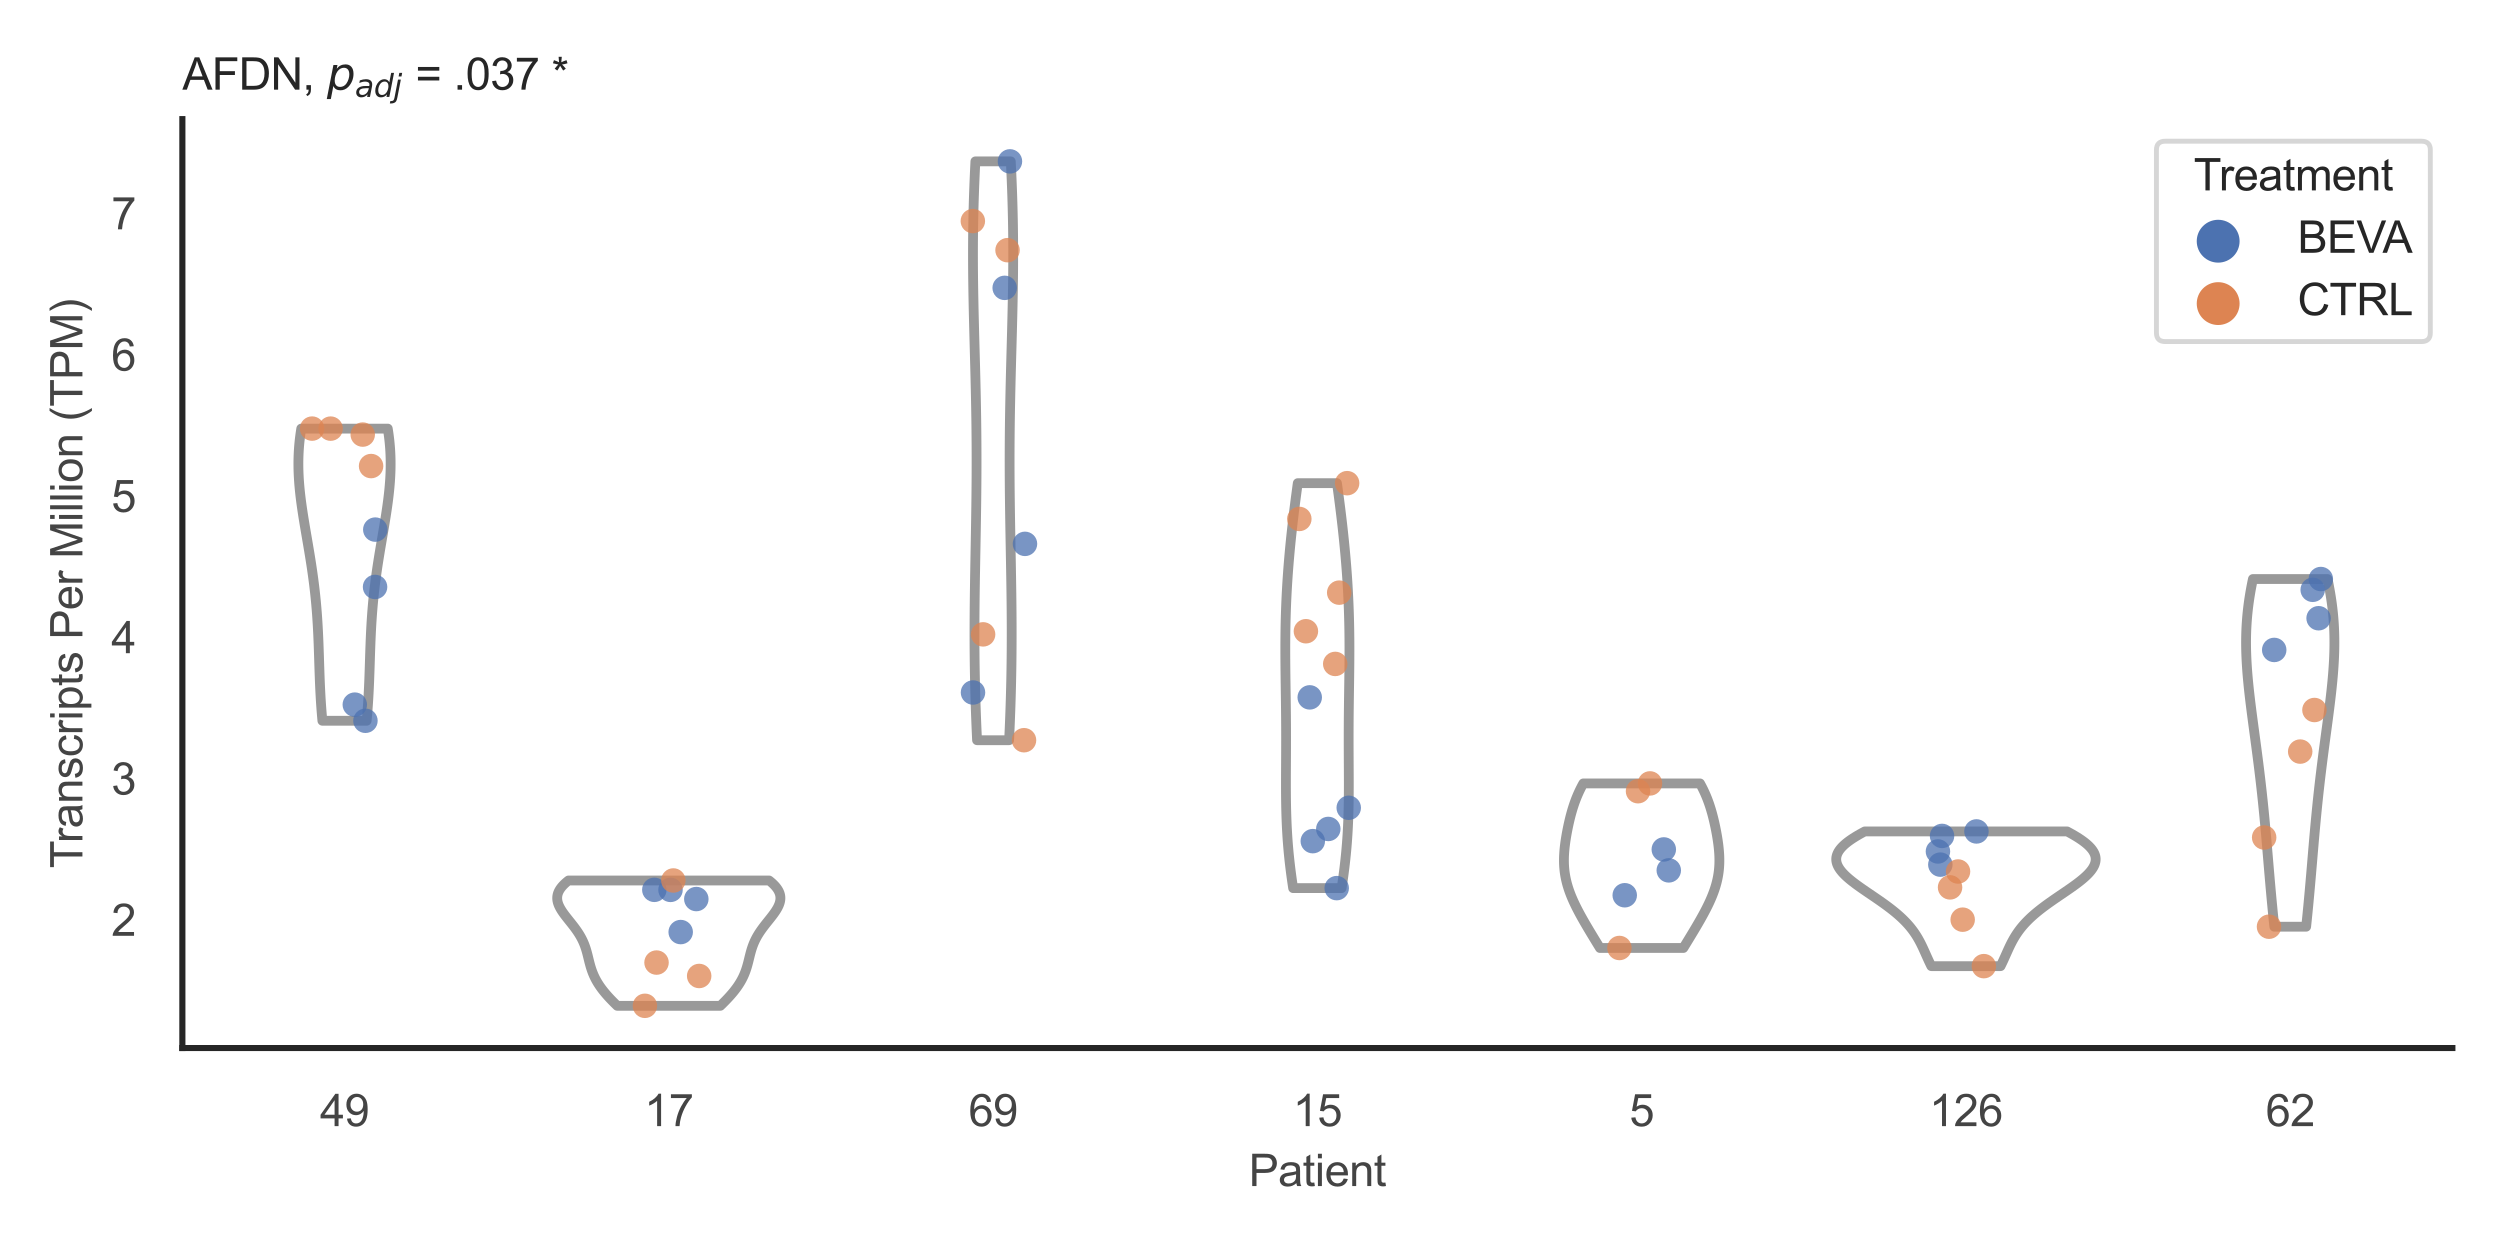 <?xml version="1.0" encoding="utf-8" standalone="no"?>
<!DOCTYPE svg PUBLIC "-//W3C//DTD SVG 1.1//EN"
  "http://www.w3.org/Graphics/SVG/1.1/DTD/svg11.dtd">
<svg xmlns:xlink="http://www.w3.org/1999/xlink" width="510.236pt" height="255.118pt" viewBox="0 0 510.236 255.118" xmlns="http://www.w3.org/2000/svg" version="1.1">
 <defs>
  <style type="text/css">*{stroke-linejoin: round; stroke-linecap: butt}</style>
 </defs>
 <g id="figure_1">
  <g id="patch_1">
   <path d="M 0 255.118 
L 510.236 255.118 
L 510.236 0 
L 0 0 
z
" style="fill: #ffffff"/>
  </g>
  <g id="axes_1">
   <g id="patch_2">
    <path d="M 37.22 213.898 
L 500.516 213.898 
L 500.516 24.32 
L 37.22 24.32 
z
" style="fill: #ffffff"/>
   </g>
   <g id="matplotlib.axis_1">
    <g id="xtick_1">
     <g id="text_1">
      <!-- 49 -->
      <g style="fill: #444444" transform="translate(65.308 229.84)scale(0.09 -0.09)">
       <defs>
        <path id="ArialMT-34" d="M 2069 0 
L 2069 1097 
L 81 1097 
L 81 1613 
L 2172 4581 
L 2631 4581 
L 2631 1613 
L 3250 1613 
L 3250 1097 
L 2631 1097 
L 2631 0 
L 2069 0 
z
M 2069 1613 
L 2069 3678 
L 634 1613 
L 2069 1613 
z
" transform="scale(0.016)"/>
        <path id="ArialMT-39" d="M 350 1059 
L 891 1109 
Q 959 728 1153 556 
Q 1347 384 1650 384 
Q 1909 384 2104 503 
Q 2300 622 2425 820 
Q 2550 1019 2634 1356 
Q 2719 1694 2719 2044 
Q 2719 2081 2716 2156 
Q 2547 1888 2255 1720 
Q 1963 1553 1622 1553 
Q 1053 1553 659 1965 
Q 266 2378 266 3053 
Q 266 3750 677 4175 
Q 1088 4600 1706 4600 
Q 2153 4600 2523 4359 
Q 2894 4119 3086 3673 
Q 3278 3228 3278 2384 
Q 3278 1506 3087 986 
Q 2897 466 2520 194 
Q 2144 -78 1638 -78 
Q 1100 -78 759 220 
Q 419 519 350 1059 
z
M 2653 3081 
Q 2653 3566 2395 3850 
Q 2138 4134 1775 4134 
Q 1400 4134 1122 3828 
Q 844 3522 844 3034 
Q 844 2597 1108 2323 
Q 1372 2050 1759 2050 
Q 2150 2050 2401 2323 
Q 2653 2597 2653 3081 
z
" transform="scale(0.016)"/>
       </defs>
       <use xlink:href="#ArialMT-34"/>
       <use xlink:href="#ArialMT-39" x="55.615"/>
      </g>
     </g>
    </g>
    <g id="xtick_2">
     <g id="text_2">
      <!-- 17 -->
      <g style="fill: #444444" transform="translate(131.493 229.84)scale(0.09 -0.09)">
       <defs>
        <path id="ArialMT-31" d="M 2384 0 
L 1822 0 
L 1822 3584 
Q 1619 3391 1289 3197 
Q 959 3003 697 2906 
L 697 3450 
Q 1169 3672 1522 3987 
Q 1875 4303 2022 4600 
L 2384 4600 
L 2384 0 
z
" transform="scale(0.016)"/>
        <path id="ArialMT-37" d="M 303 3981 
L 303 4522 
L 3269 4522 
L 3269 4084 
Q 2831 3619 2401 2847 
Q 1972 2075 1738 1259 
Q 1569 684 1522 0 
L 944 0 
Q 953 541 1156 1306 
Q 1359 2072 1739 2783 
Q 2119 3494 2547 3981 
L 303 3981 
z
" transform="scale(0.016)"/>
       </defs>
       <use xlink:href="#ArialMT-31"/>
       <use xlink:href="#ArialMT-37" x="55.615"/>
      </g>
     </g>
    </g>
    <g id="xtick_3">
     <g id="text_3">
      <!-- 69 -->
      <g style="fill: #444444" transform="translate(197.678 229.84)scale(0.09 -0.09)">
       <defs>
        <path id="ArialMT-36" d="M 3184 3459 
L 2625 3416 
Q 2550 3747 2413 3897 
Q 2184 4138 1850 4138 
Q 1581 4138 1378 3988 
Q 1113 3794 959 3422 
Q 806 3050 800 2363 
Q 1003 2672 1297 2822 
Q 1591 2972 1913 2972 
Q 2475 2972 2870 2558 
Q 3266 2144 3266 1488 
Q 3266 1056 3080 686 
Q 2894 316 2569 119 
Q 2244 -78 1831 -78 
Q 1128 -78 684 439 
Q 241 956 241 2144 
Q 241 3472 731 4075 
Q 1159 4600 1884 4600 
Q 2425 4600 2770 4297 
Q 3116 3994 3184 3459 
z
M 888 1484 
Q 888 1194 1011 928 
Q 1134 663 1356 523 
Q 1578 384 1822 384 
Q 2178 384 2434 671 
Q 2691 959 2691 1453 
Q 2691 1928 2437 2201 
Q 2184 2475 1800 2475 
Q 1419 2475 1153 2201 
Q 888 1928 888 1484 
z
" transform="scale(0.016)"/>
       </defs>
       <use xlink:href="#ArialMT-36"/>
       <use xlink:href="#ArialMT-39" x="55.615"/>
      </g>
     </g>
    </g>
    <g id="xtick_4">
     <g id="text_4">
      <!-- 15 -->
      <g style="fill: #444444" transform="translate(263.863 229.84)scale(0.09 -0.09)">
       <defs>
        <path id="ArialMT-35" d="M 266 1200 
L 856 1250 
Q 922 819 1161 601 
Q 1400 384 1738 384 
Q 2144 384 2425 690 
Q 2706 997 2706 1503 
Q 2706 1984 2436 2262 
Q 2166 2541 1728 2541 
Q 1456 2541 1237 2417 
Q 1019 2294 894 2097 
L 366 2166 
L 809 4519 
L 3088 4519 
L 3088 3981 
L 1259 3981 
L 1013 2750 
Q 1425 3038 1878 3038 
Q 2478 3038 2890 2622 
Q 3303 2206 3303 1553 
Q 3303 931 2941 478 
Q 2500 -78 1738 -78 
Q 1113 -78 717 272 
Q 322 622 266 1200 
z
" transform="scale(0.016)"/>
       </defs>
       <use xlink:href="#ArialMT-31"/>
       <use xlink:href="#ArialMT-35" x="55.615"/>
      </g>
     </g>
    </g>
    <g id="xtick_5">
     <g id="text_5">
      <!-- 5 -->
      <g style="fill: #444444" transform="translate(332.551 229.84)scale(0.09 -0.09)">
       <use xlink:href="#ArialMT-35"/>
      </g>
     </g>
    </g>
    <g id="xtick_6">
     <g id="text_6">
      <!-- 126 -->
      <g style="fill: #444444" transform="translate(393.731 229.84)scale(0.09 -0.09)">
       <defs>
        <path id="ArialMT-32" d="M 3222 541 
L 3222 0 
L 194 0 
Q 188 203 259 391 
Q 375 700 629 1000 
Q 884 1300 1366 1694 
Q 2113 2306 2375 2664 
Q 2638 3022 2638 3341 
Q 2638 3675 2398 3904 
Q 2159 4134 1775 4134 
Q 1369 4134 1125 3890 
Q 881 3647 878 3216 
L 300 3275 
Q 359 3922 746 4261 
Q 1134 4600 1788 4600 
Q 2447 4600 2831 4234 
Q 3216 3869 3216 3328 
Q 3216 3053 3103 2787 
Q 2991 2522 2730 2228 
Q 2469 1934 1863 1422 
Q 1356 997 1212 845 
Q 1069 694 975 541 
L 3222 541 
z
" transform="scale(0.016)"/>
       </defs>
       <use xlink:href="#ArialMT-31"/>
       <use xlink:href="#ArialMT-32" x="55.615"/>
       <use xlink:href="#ArialMT-36" x="111.23"/>
      </g>
     </g>
    </g>
    <g id="xtick_7">
     <g id="text_7">
      <!-- 62 -->
      <g style="fill: #444444" transform="translate(462.419 229.84)scale(0.09 -0.09)">
       <use xlink:href="#ArialMT-36"/>
       <use xlink:href="#ArialMT-32" x="55.615"/>
      </g>
     </g>
    </g>
    <g id="text_8">
     <!-- Patient -->
     <g style="fill: #444444" transform="translate(254.859 242.071)scale(0.09 -0.09)">
      <defs>
       <path id="ArialMT-50" d="M 494 0 
L 494 4581 
L 2222 4581 
Q 2678 4581 2919 4538 
Q 3256 4481 3484 4323 
Q 3713 4166 3852 3881 
Q 3991 3597 3991 3256 
Q 3991 2672 3619 2267 
Q 3247 1863 2275 1863 
L 1100 1863 
L 1100 0 
L 494 0 
z
M 1100 2403 
L 2284 2403 
Q 2872 2403 3119 2622 
Q 3366 2841 3366 3238 
Q 3366 3525 3220 3729 
Q 3075 3934 2838 4000 
Q 2684 4041 2272 4041 
L 1100 4041 
L 1100 2403 
z
" transform="scale(0.016)"/>
       <path id="ArialMT-61" d="M 2588 409 
Q 2275 144 1986 34 
Q 1697 -75 1366 -75 
Q 819 -75 525 192 
Q 231 459 231 875 
Q 231 1119 342 1320 
Q 453 1522 633 1644 
Q 813 1766 1038 1828 
Q 1203 1872 1538 1913 
Q 2219 1994 2541 2106 
Q 2544 2222 2544 2253 
Q 2544 2597 2384 2738 
Q 2169 2928 1744 2928 
Q 1347 2928 1158 2789 
Q 969 2650 878 2297 
L 328 2372 
Q 403 2725 575 2942 
Q 747 3159 1072 3276 
Q 1397 3394 1825 3394 
Q 2250 3394 2515 3294 
Q 2781 3194 2906 3042 
Q 3031 2891 3081 2659 
Q 3109 2516 3109 2141 
L 3109 1391 
Q 3109 606 3145 398 
Q 3181 191 3288 0 
L 2700 0 
Q 2613 175 2588 409 
z
M 2541 1666 
Q 2234 1541 1622 1453 
Q 1275 1403 1131 1340 
Q 988 1278 909 1158 
Q 831 1038 831 891 
Q 831 666 1001 516 
Q 1172 366 1500 366 
Q 1825 366 2078 508 
Q 2331 650 2450 897 
Q 2541 1088 2541 1459 
L 2541 1666 
z
" transform="scale(0.016)"/>
       <path id="ArialMT-74" d="M 1650 503 
L 1731 6 
Q 1494 -44 1306 -44 
Q 1000 -44 831 53 
Q 663 150 594 308 
Q 525 466 525 972 
L 525 2881 
L 113 2881 
L 113 3319 
L 525 3319 
L 525 4141 
L 1084 4478 
L 1084 3319 
L 1650 3319 
L 1650 2881 
L 1084 2881 
L 1084 941 
Q 1084 700 1114 631 
Q 1144 563 1211 522 
Q 1278 481 1403 481 
Q 1497 481 1650 503 
z
" transform="scale(0.016)"/>
       <path id="ArialMT-69" d="M 425 3934 
L 425 4581 
L 988 4581 
L 988 3934 
L 425 3934 
z
M 425 0 
L 425 3319 
L 988 3319 
L 988 0 
L 425 0 
z
" transform="scale(0.016)"/>
       <path id="ArialMT-65" d="M 2694 1069 
L 3275 997 
Q 3138 488 2766 206 
Q 2394 -75 1816 -75 
Q 1088 -75 661 373 
Q 234 822 234 1631 
Q 234 2469 665 2931 
Q 1097 3394 1784 3394 
Q 2450 3394 2872 2941 
Q 3294 2488 3294 1666 
Q 3294 1616 3291 1516 
L 816 1516 
Q 847 969 1125 678 
Q 1403 388 1819 388 
Q 2128 388 2347 550 
Q 2566 713 2694 1069 
z
M 847 1978 
L 2700 1978 
Q 2663 2397 2488 2606 
Q 2219 2931 1791 2931 
Q 1403 2931 1139 2672 
Q 875 2413 847 1978 
z
" transform="scale(0.016)"/>
       <path id="ArialMT-6e" d="M 422 0 
L 422 3319 
L 928 3319 
L 928 2847 
Q 1294 3394 1984 3394 
Q 2284 3394 2536 3286 
Q 2788 3178 2913 3003 
Q 3038 2828 3088 2588 
Q 3119 2431 3119 2041 
L 3119 0 
L 2556 0 
L 2556 2019 
Q 2556 2363 2490 2533 
Q 2425 2703 2258 2804 
Q 2091 2906 1866 2906 
Q 1506 2906 1245 2678 
Q 984 2450 984 1813 
L 984 0 
L 422 0 
z
" transform="scale(0.016)"/>
      </defs>
      <use xlink:href="#ArialMT-50"/>
      <use xlink:href="#ArialMT-61" x="66.699"/>
      <use xlink:href="#ArialMT-74" x="122.314"/>
      <use xlink:href="#ArialMT-69" x="150.098"/>
      <use xlink:href="#ArialMT-65" x="172.314"/>
      <use xlink:href="#ArialMT-6e" x="227.93"/>
      <use xlink:href="#ArialMT-74" x="283.545"/>
     </g>
    </g>
   </g>
   <g id="matplotlib.axis_2">
    <g id="ytick_1">
     <g id="text_9">
      <!-- 2 -->
      <g style="fill: #444444" transform="translate(22.715 190.995)scale(0.09 -0.09)">
       <use xlink:href="#ArialMT-32"/>
      </g>
     </g>
    </g>
    <g id="ytick_2">
     <g id="text_10">
      <!-- 3 -->
      <g style="fill: #444444" transform="translate(22.715 162.157)scale(0.09 -0.09)">
       <defs>
        <path id="ArialMT-33" d="M 269 1209 
L 831 1284 
Q 928 806 1161 595 
Q 1394 384 1728 384 
Q 2125 384 2398 659 
Q 2672 934 2672 1341 
Q 2672 1728 2419 1979 
Q 2166 2231 1775 2231 
Q 1616 2231 1378 2169 
L 1441 2663 
Q 1497 2656 1531 2656 
Q 1891 2656 2178 2843 
Q 2466 3031 2466 3422 
Q 2466 3731 2256 3934 
Q 2047 4138 1716 4138 
Q 1388 4138 1169 3931 
Q 950 3725 888 3313 
L 325 3413 
Q 428 3978 793 4289 
Q 1159 4600 1703 4600 
Q 2078 4600 2393 4439 
Q 2709 4278 2876 4000 
Q 3044 3722 3044 3409 
Q 3044 3113 2884 2869 
Q 2725 2625 2413 2481 
Q 2819 2388 3044 2092 
Q 3269 1797 3269 1353 
Q 3269 753 2831 336 
Q 2394 -81 1725 -81 
Q 1122 -81 723 278 
Q 325 638 269 1209 
z
" transform="scale(0.016)"/>
       </defs>
       <use xlink:href="#ArialMT-33"/>
      </g>
     </g>
    </g>
    <g id="ytick_3">
     <g id="text_11">
      <!-- 4 -->
      <g style="fill: #444444" transform="translate(22.715 133.319)scale(0.09 -0.09)">
       <use xlink:href="#ArialMT-34"/>
      </g>
     </g>
    </g>
    <g id="ytick_4">
     <g id="text_12">
      <!-- 5 -->
      <g style="fill: #444444" transform="translate(22.715 104.481)scale(0.09 -0.09)">
       <use xlink:href="#ArialMT-35"/>
      </g>
     </g>
    </g>
    <g id="ytick_5">
     <g id="text_13">
      <!-- 6 -->
      <g style="fill: #444444" transform="translate(22.715 75.643)scale(0.09 -0.09)">
       <use xlink:href="#ArialMT-36"/>
      </g>
     </g>
    </g>
    <g id="ytick_6">
     <g id="text_14">
      <!-- 7 -->
      <g style="fill: #444444" transform="translate(22.715 46.805)scale(0.09 -0.09)">
       <use xlink:href="#ArialMT-37"/>
      </g>
     </g>
    </g>
    <g id="text_15">
     <!-- Transcripts Per Million (TPM) -->
     <g style="fill: #444444" transform="translate(16.821 177.194)rotate(-90)scale(0.09 -0.09)">
      <defs>
       <path id="ArialMT-54" d="M 1659 0 
L 1659 4041 
L 150 4041 
L 150 4581 
L 3781 4581 
L 3781 4041 
L 2266 4041 
L 2266 0 
L 1659 0 
z
" transform="scale(0.016)"/>
       <path id="ArialMT-72" d="M 416 0 
L 416 3319 
L 922 3319 
L 922 2816 
Q 1116 3169 1280 3281 
Q 1444 3394 1641 3394 
Q 1925 3394 2219 3213 
L 2025 2691 
Q 1819 2813 1613 2813 
Q 1428 2813 1281 2702 
Q 1134 2591 1072 2394 
Q 978 2094 978 1738 
L 978 0 
L 416 0 
z
" transform="scale(0.016)"/>
       <path id="ArialMT-73" d="M 197 991 
L 753 1078 
Q 800 744 1014 566 
Q 1228 388 1613 388 
Q 2000 388 2187 545 
Q 2375 703 2375 916 
Q 2375 1106 2209 1216 
Q 2094 1291 1634 1406 
Q 1016 1563 777 1677 
Q 538 1791 414 1992 
Q 291 2194 291 2438 
Q 291 2659 392 2848 
Q 494 3038 669 3163 
Q 800 3259 1026 3326 
Q 1253 3394 1513 3394 
Q 1903 3394 2198 3281 
Q 2494 3169 2634 2976 
Q 2775 2784 2828 2463 
L 2278 2388 
Q 2241 2644 2061 2787 
Q 1881 2931 1553 2931 
Q 1166 2931 1000 2803 
Q 834 2675 834 2503 
Q 834 2394 903 2306 
Q 972 2216 1119 2156 
Q 1203 2125 1616 2013 
Q 2213 1853 2448 1751 
Q 2684 1650 2818 1456 
Q 2953 1263 2953 975 
Q 2953 694 2789 445 
Q 2625 197 2315 61 
Q 2006 -75 1616 -75 
Q 969 -75 630 194 
Q 291 463 197 991 
z
" transform="scale(0.016)"/>
       <path id="ArialMT-63" d="M 2588 1216 
L 3141 1144 
Q 3050 572 2676 248 
Q 2303 -75 1759 -75 
Q 1078 -75 664 370 
Q 250 816 250 1647 
Q 250 2184 428 2587 
Q 606 2991 970 3192 
Q 1334 3394 1763 3394 
Q 2303 3394 2647 3120 
Q 2991 2847 3088 2344 
L 2541 2259 
Q 2463 2594 2264 2762 
Q 2066 2931 1784 2931 
Q 1359 2931 1093 2626 
Q 828 2322 828 1663 
Q 828 994 1084 691 
Q 1341 388 1753 388 
Q 2084 388 2306 591 
Q 2528 794 2588 1216 
z
" transform="scale(0.016)"/>
       <path id="ArialMT-70" d="M 422 -1272 
L 422 3319 
L 934 3319 
L 934 2888 
Q 1116 3141 1344 3267 
Q 1572 3394 1897 3394 
Q 2322 3394 2647 3175 
Q 2972 2956 3137 2557 
Q 3303 2159 3303 1684 
Q 3303 1175 3120 767 
Q 2938 359 2589 142 
Q 2241 -75 1856 -75 
Q 1575 -75 1351 44 
Q 1128 163 984 344 
L 984 -1272 
L 422 -1272 
z
M 931 1641 
Q 931 1000 1190 694 
Q 1450 388 1819 388 
Q 2194 388 2461 705 
Q 2728 1022 2728 1688 
Q 2728 2322 2467 2637 
Q 2206 2953 1844 2953 
Q 1484 2953 1207 2617 
Q 931 2281 931 1641 
z
" transform="scale(0.016)"/>
       <path id="ArialMT-20" transform="scale(0.016)"/>
       <path id="ArialMT-4d" d="M 475 0 
L 475 4581 
L 1388 4581 
L 2472 1338 
Q 2622 884 2691 659 
Q 2769 909 2934 1394 
L 4031 4581 
L 4847 4581 
L 4847 0 
L 4263 0 
L 4263 3834 
L 2931 0 
L 2384 0 
L 1059 3900 
L 1059 0 
L 475 0 
z
" transform="scale(0.016)"/>
       <path id="ArialMT-6c" d="M 409 0 
L 409 4581 
L 972 4581 
L 972 0 
L 409 0 
z
" transform="scale(0.016)"/>
       <path id="ArialMT-6f" d="M 213 1659 
Q 213 2581 725 3025 
Q 1153 3394 1769 3394 
Q 2453 3394 2887 2945 
Q 3322 2497 3322 1706 
Q 3322 1066 3130 698 
Q 2938 331 2570 128 
Q 2203 -75 1769 -75 
Q 1072 -75 642 372 
Q 213 819 213 1659 
z
M 791 1659 
Q 791 1022 1069 705 
Q 1347 388 1769 388 
Q 2188 388 2466 706 
Q 2744 1025 2744 1678 
Q 2744 2294 2464 2611 
Q 2184 2928 1769 2928 
Q 1347 2928 1069 2612 
Q 791 2297 791 1659 
z
" transform="scale(0.016)"/>
       <path id="ArialMT-28" d="M 1497 -1347 
Q 1031 -759 709 28 
Q 388 816 388 1659 
Q 388 2403 628 3084 
Q 909 3875 1497 4659 
L 1900 4659 
Q 1522 4009 1400 3731 
Q 1209 3300 1100 2831 
Q 966 2247 966 1656 
Q 966 153 1900 -1347 
L 1497 -1347 
z
" transform="scale(0.016)"/>
       <path id="ArialMT-29" d="M 791 -1347 
L 388 -1347 
Q 1322 153 1322 1656 
Q 1322 2244 1188 2822 
Q 1081 3291 891 3722 
Q 769 4003 388 4659 
L 791 4659 
Q 1378 3875 1659 3084 
Q 1900 2403 1900 1659 
Q 1900 816 1576 28 
Q 1253 -759 791 -1347 
z
" transform="scale(0.016)"/>
      </defs>
      <use xlink:href="#ArialMT-54"/>
      <use xlink:href="#ArialMT-72" x="57.334"/>
      <use xlink:href="#ArialMT-61" x="90.635"/>
      <use xlink:href="#ArialMT-6e" x="146.25"/>
      <use xlink:href="#ArialMT-73" x="201.865"/>
      <use xlink:href="#ArialMT-63" x="251.865"/>
      <use xlink:href="#ArialMT-72" x="301.865"/>
      <use xlink:href="#ArialMT-69" x="335.166"/>
      <use xlink:href="#ArialMT-70" x="357.383"/>
      <use xlink:href="#ArialMT-74" x="412.998"/>
      <use xlink:href="#ArialMT-73" x="440.781"/>
      <use xlink:href="#ArialMT-20" x="490.781"/>
      <use xlink:href="#ArialMT-50" x="518.564"/>
      <use xlink:href="#ArialMT-65" x="585.264"/>
      <use xlink:href="#ArialMT-72" x="640.879"/>
      <use xlink:href="#ArialMT-20" x="674.18"/>
      <use xlink:href="#ArialMT-4d" x="701.963"/>
      <use xlink:href="#ArialMT-69" x="785.264"/>
      <use xlink:href="#ArialMT-6c" x="807.48"/>
      <use xlink:href="#ArialMT-6c" x="829.697"/>
      <use xlink:href="#ArialMT-69" x="851.914"/>
      <use xlink:href="#ArialMT-6f" x="874.131"/>
      <use xlink:href="#ArialMT-6e" x="929.746"/>
      <use xlink:href="#ArialMT-20" x="985.361"/>
      <use xlink:href="#ArialMT-28" x="1013.145"/>
      <use xlink:href="#ArialMT-54" x="1046.445"/>
      <use xlink:href="#ArialMT-50" x="1107.529"/>
      <use xlink:href="#ArialMT-4d" x="1174.229"/>
      <use xlink:href="#ArialMT-29" x="1257.529"/>
     </g>
    </g>
   </g>
   <g id="PolyCollection_1">
    <defs>
     <path id="mc7fc2b596d" d="M 74.828 -108.013 
L 65.797 -108.013 
L 65.742 -108.615 
L 65.689 -109.217 
L 65.64 -109.82 
L 65.593 -110.422 
L 65.549 -111.024 
L 65.508 -111.627 
L 65.47 -112.229 
L 65.434 -112.831 
L 65.4 -113.434 
L 65.369 -114.036 
L 65.339 -114.638 
L 65.312 -115.241 
L 65.286 -115.843 
L 65.262 -116.445 
L 65.24 -117.048 
L 65.218 -117.65 
L 65.198 -118.252 
L 65.178 -118.855 
L 65.158 -119.457 
L 65.139 -120.059 
L 65.12 -120.662 
L 65.101 -121.264 
L 65.081 -121.866 
L 65.061 -122.469 
L 65.04 -123.071 
L 65.018 -123.673 
L 64.994 -124.276 
L 64.969 -124.878 
L 64.943 -125.48 
L 64.914 -126.083 
L 64.884 -126.685 
L 64.851 -127.287 
L 64.816 -127.89 
L 64.778 -128.492 
L 64.738 -129.094 
L 64.696 -129.697 
L 64.65 -130.299 
L 64.602 -130.901 
L 64.55 -131.503 
L 64.496 -132.106 
L 64.438 -132.708 
L 64.378 -133.31 
L 64.315 -133.913 
L 64.248 -134.515 
L 64.178 -135.117 
L 64.106 -135.72 
L 64.03 -136.322 
L 63.952 -136.924 
L 63.87 -137.527 
L 63.787 -138.129 
L 63.7 -138.731 
L 63.611 -139.334 
L 63.52 -139.936 
L 63.427 -140.538 
L 63.331 -141.141 
L 63.234 -141.743 
L 63.135 -142.345 
L 63.035 -142.948 
L 62.934 -143.55 
L 62.832 -144.152 
L 62.729 -144.755 
L 62.627 -145.357 
L 62.523 -145.959 
L 62.421 -146.562 
L 62.318 -147.164 
L 62.217 -147.766 
L 62.117 -148.369 
L 62.018 -148.971 
L 61.921 -149.573 
L 61.827 -150.176 
L 61.735 -150.778 
L 61.646 -151.38 
L 61.56 -151.983 
L 61.478 -152.585 
L 61.4 -153.187 
L 61.326 -153.79 
L 61.257 -154.392 
L 61.193 -154.994 
L 61.135 -155.597 
L 61.082 -156.199 
L 61.036 -156.801 
L 60.995 -157.404 
L 60.962 -158.006 
L 60.935 -158.608 
L 60.915 -159.211 
L 60.903 -159.813 
L 60.899 -160.415 
L 60.902 -161.017 
L 60.914 -161.62 
L 60.933 -162.222 
L 60.961 -162.824 
L 60.997 -163.427 
L 61.042 -164.029 
L 61.095 -164.631 
L 61.156 -165.234 
L 61.226 -165.836 
L 61.304 -166.438 
L 61.39 -167.041 
L 61.484 -167.643 
L 79.141 -167.643 
L 79.141 -167.643 
L 79.235 -167.041 
L 79.321 -166.438 
L 79.399 -165.836 
L 79.469 -165.234 
L 79.53 -164.631 
L 79.583 -164.029 
L 79.628 -163.427 
L 79.664 -162.824 
L 79.692 -162.222 
L 79.711 -161.62 
L 79.723 -161.017 
L 79.726 -160.415 
L 79.722 -159.813 
L 79.71 -159.211 
L 79.69 -158.608 
L 79.664 -158.006 
L 79.63 -157.404 
L 79.59 -156.801 
L 79.543 -156.199 
L 79.49 -155.597 
L 79.432 -154.994 
L 79.368 -154.392 
L 79.299 -153.79 
L 79.225 -153.187 
L 79.147 -152.585 
L 79.065 -151.983 
L 78.979 -151.38 
L 78.89 -150.778 
L 78.798 -150.176 
L 78.704 -149.573 
L 78.607 -148.971 
L 78.508 -148.369 
L 78.408 -147.766 
L 78.307 -147.164 
L 78.204 -146.562 
L 78.102 -145.959 
L 77.999 -145.357 
L 77.896 -144.755 
L 77.793 -144.152 
L 77.691 -143.55 
L 77.59 -142.948 
L 77.49 -142.345 
L 77.391 -141.743 
L 77.294 -141.141 
L 77.199 -140.538 
L 77.105 -139.936 
L 77.014 -139.334 
L 76.925 -138.731 
L 76.839 -138.129 
L 76.755 -137.527 
L 76.673 -136.924 
L 76.595 -136.322 
L 76.519 -135.72 
L 76.447 -135.117 
L 76.377 -134.515 
L 76.311 -133.913 
L 76.247 -133.31 
L 76.187 -132.708 
L 76.129 -132.106 
L 76.075 -131.503 
L 76.024 -130.901 
L 75.975 -130.299 
L 75.93 -129.697 
L 75.887 -129.094 
L 75.847 -128.492 
L 75.809 -127.89 
L 75.774 -127.287 
L 75.742 -126.685 
L 75.711 -126.083 
L 75.683 -125.48 
L 75.656 -124.878 
L 75.631 -124.276 
L 75.608 -123.673 
L 75.585 -123.071 
L 75.564 -122.469 
L 75.544 -121.866 
L 75.524 -121.264 
L 75.505 -120.662 
L 75.486 -120.059 
L 75.467 -119.457 
L 75.447 -118.855 
L 75.427 -118.252 
L 75.407 -117.65 
L 75.385 -117.048 
L 75.363 -116.445 
L 75.339 -115.843 
L 75.313 -115.241 
L 75.286 -114.638 
L 75.257 -114.036 
L 75.225 -113.434 
L 75.192 -112.831 
L 75.156 -112.229 
L 75.117 -111.627 
L 75.076 -111.024 
L 75.032 -110.422 
L 74.985 -109.82 
L 74.936 -109.217 
L 74.883 -108.615 
L 74.828 -108.013 
z
" style="stroke: #999999; stroke-width: 2"/>
    </defs>
    <g clip-path="url(#pb68b2e9c78)">
     <use xlink:href="#mc7fc2b596d" x="0" y="255.118" style="fill: #ffffff; stroke: #999999; stroke-width: 2"/>
    </g>
   </g>
   <g id="PolyCollection_2">
    <defs>
     <path id="medabf976a1" d="M 147.02 -49.837 
L 125.975 -49.837 
L 125.71 -50.096 
L 125.448 -50.354 
L 125.19 -50.612 
L 124.936 -50.871 
L 124.686 -51.129 
L 124.442 -51.387 
L 124.203 -51.646 
L 123.97 -51.904 
L 123.743 -52.163 
L 123.523 -52.421 
L 123.309 -52.679 
L 123.101 -52.938 
L 122.901 -53.196 
L 122.708 -53.454 
L 122.523 -53.713 
L 122.345 -53.971 
L 122.175 -54.23 
L 122.012 -54.488 
L 121.857 -54.746 
L 121.709 -55.005 
L 121.569 -55.263 
L 121.436 -55.521 
L 121.311 -55.78 
L 121.192 -56.038 
L 121.081 -56.297 
L 120.976 -56.555 
L 120.877 -56.813 
L 120.783 -57.072 
L 120.696 -57.33 
L 120.613 -57.588 
L 120.534 -57.847 
L 120.46 -58.105 
L 120.389 -58.364 
L 120.32 -58.622 
L 120.254 -58.88 
L 120.19 -59.139 
L 120.126 -59.397 
L 120.063 -59.656 
L 119.999 -59.914 
L 119.935 -60.172 
L 119.869 -60.431 
L 119.8 -60.689 
L 119.728 -60.947 
L 119.653 -61.206 
L 119.574 -61.464 
L 119.489 -61.723 
L 119.4 -61.981 
L 119.305 -62.239 
L 119.203 -62.498 
L 119.095 -62.756 
L 118.98 -63.014 
L 118.857 -63.273 
L 118.728 -63.531 
L 118.591 -63.79 
L 118.446 -64.048 
L 118.294 -64.306 
L 118.134 -64.565 
L 117.967 -64.823 
L 117.793 -65.081 
L 117.613 -65.34 
L 117.427 -65.598 
L 117.236 -65.857 
L 117.04 -66.115 
L 116.839 -66.373 
L 116.636 -66.632 
L 116.431 -66.89 
L 116.224 -67.148 
L 116.017 -67.407 
L 115.812 -67.665 
L 115.608 -67.924 
L 115.408 -68.182 
L 115.213 -68.44 
L 115.024 -68.699 
L 114.842 -68.957 
L 114.669 -69.215 
L 114.507 -69.474 
L 114.356 -69.732 
L 114.218 -69.991 
L 114.094 -70.249 
L 113.985 -70.507 
L 113.894 -70.766 
L 113.82 -71.024 
L 113.765 -71.282 
L 113.731 -71.541 
L 113.718 -71.799 
L 113.726 -72.058 
L 113.758 -72.316 
L 113.812 -72.574 
L 113.891 -72.833 
L 113.994 -73.091 
L 114.122 -73.349 
L 114.274 -73.608 
L 114.451 -73.866 
L 114.653 -74.125 
L 114.88 -74.383 
L 115.13 -74.641 
L 115.405 -74.9 
L 115.702 -75.158 
L 116.022 -75.416 
L 156.973 -75.416 
L 156.973 -75.416 
L 157.293 -75.158 
L 157.591 -74.9 
L 157.865 -74.641 
L 158.116 -74.383 
L 158.342 -74.125 
L 158.544 -73.866 
L 158.722 -73.608 
L 158.874 -73.349 
L 159.002 -73.091 
L 159.105 -72.833 
L 159.183 -72.574 
L 159.238 -72.316 
L 159.269 -72.058 
L 159.278 -71.799 
L 159.265 -71.541 
L 159.23 -71.282 
L 159.176 -71.024 
L 159.102 -70.766 
L 159.01 -70.507 
L 158.902 -70.249 
L 158.778 -69.991 
L 158.64 -69.732 
L 158.489 -69.474 
L 158.326 -69.215 
L 158.153 -68.957 
L 157.972 -68.699 
L 157.782 -68.44 
L 157.587 -68.182 
L 157.387 -67.924 
L 157.184 -67.665 
L 156.978 -67.407 
L 156.771 -67.148 
L 156.565 -66.89 
L 156.359 -66.632 
L 156.156 -66.373 
L 155.956 -66.115 
L 155.76 -65.857 
L 155.568 -65.598 
L 155.382 -65.34 
L 155.202 -65.081 
L 155.028 -64.823 
L 154.862 -64.565 
L 154.702 -64.306 
L 154.55 -64.048 
L 154.405 -63.79 
L 154.268 -63.531 
L 154.138 -63.273 
L 154.016 -63.014 
L 153.901 -62.756 
L 153.792 -62.498 
L 153.691 -62.239 
L 153.596 -61.981 
L 153.506 -61.723 
L 153.422 -61.464 
L 153.342 -61.206 
L 153.267 -60.947 
L 153.196 -60.689 
L 153.127 -60.431 
L 153.061 -60.172 
L 152.996 -59.914 
L 152.932 -59.656 
L 152.869 -59.397 
L 152.806 -59.139 
L 152.741 -58.88 
L 152.675 -58.622 
L 152.607 -58.364 
L 152.536 -58.105 
L 152.461 -57.847 
L 152.383 -57.588 
L 152.3 -57.33 
L 152.212 -57.072 
L 152.119 -56.813 
L 152.02 -56.555 
L 151.915 -56.297 
L 151.803 -56.038 
L 151.685 -55.78 
L 151.559 -55.521 
L 151.427 -55.263 
L 151.287 -55.005 
L 151.139 -54.746 
L 150.984 -54.488 
L 150.821 -54.23 
L 150.651 -53.971 
L 150.473 -53.713 
L 150.287 -53.454 
L 150.094 -53.196 
L 149.894 -52.938 
L 149.687 -52.679 
L 149.473 -52.421 
L 149.252 -52.163 
L 149.025 -51.904 
L 148.792 -51.646 
L 148.553 -51.387 
L 148.309 -51.129 
L 148.06 -50.871 
L 147.806 -50.612 
L 147.548 -50.354 
L 147.286 -50.096 
L 147.02 -49.837 
z
" style="stroke: #999999; stroke-width: 2"/>
    </defs>
    <g clip-path="url(#pb68b2e9c78)">
     <use xlink:href="#medabf976a1" x="0" y="255.118" style="fill: #ffffff; stroke: #999999; stroke-width: 2"/>
    </g>
   </g>
   <g id="PolyCollection_3">
    <defs>
     <path id="m99e847c969" d="M 205.955 -104.045 
L 199.411 -104.045 
L 199.356 -105.238 
L 199.303 -106.432 
L 199.254 -107.625 
L 199.207 -108.818 
L 199.163 -110.011 
L 199.122 -111.205 
L 199.085 -112.398 
L 199.05 -113.591 
L 199.02 -114.785 
L 198.992 -115.978 
L 198.968 -117.171 
L 198.947 -118.365 
L 198.929 -119.558 
L 198.915 -120.751 
L 198.904 -121.944 
L 198.895 -123.138 
L 198.89 -124.331 
L 198.888 -125.524 
L 198.889 -126.718 
L 198.893 -127.911 
L 198.899 -129.104 
L 198.907 -130.297 
L 198.918 -131.491 
L 198.931 -132.684 
L 198.945 -133.877 
L 198.962 -135.071 
L 198.979 -136.264 
L 198.998 -137.457 
L 199.019 -138.65 
L 199.039 -139.844 
L 199.061 -141.037 
L 199.083 -142.23 
L 199.105 -143.424 
L 199.126 -144.617 
L 199.148 -145.81 
L 199.169 -147.004 
L 199.189 -148.197 
L 199.208 -149.39 
L 199.226 -150.583 
L 199.243 -151.777 
L 199.258 -152.97 
L 199.272 -154.163 
L 199.283 -155.357 
L 199.293 -156.55 
L 199.301 -157.743 
L 199.306 -158.936 
L 199.309 -160.13 
L 199.31 -161.323 
L 199.308 -162.516 
L 199.304 -163.71 
L 199.297 -164.903 
L 199.288 -166.096 
L 199.277 -167.289 
L 199.263 -168.483 
L 199.247 -169.676 
L 199.228 -170.869 
L 199.208 -172.063 
L 199.185 -173.256 
L 199.161 -174.449 
L 199.135 -175.643 
L 199.107 -176.836 
L 199.078 -178.029 
L 199.048 -179.222 
L 199.017 -180.416 
L 198.985 -181.609 
L 198.953 -182.802 
L 198.92 -183.996 
L 198.888 -185.189 
L 198.856 -186.382 
L 198.824 -187.575 
L 198.794 -188.769 
L 198.764 -189.962 
L 198.736 -191.155 
L 198.709 -192.349 
L 198.684 -193.542 
L 198.661 -194.735 
L 198.641 -195.928 
L 198.623 -197.122 
L 198.608 -198.315 
L 198.596 -199.508 
L 198.587 -200.702 
L 198.581 -201.895 
L 198.579 -203.088 
L 198.58 -204.282 
L 198.585 -205.475 
L 198.594 -206.668 
L 198.607 -207.861 
L 198.624 -209.055 
L 198.645 -210.248 
L 198.67 -211.441 
L 198.699 -212.635 
L 198.732 -213.828 
L 198.769 -215.021 
L 198.81 -216.214 
L 198.855 -217.408 
L 198.904 -218.601 
L 198.956 -219.794 
L 199.012 -220.988 
L 199.071 -222.181 
L 206.295 -222.181 
L 206.295 -222.181 
L 206.354 -220.988 
L 206.41 -219.794 
L 206.462 -218.601 
L 206.511 -217.408 
L 206.556 -216.214 
L 206.597 -215.021 
L 206.634 -213.828 
L 206.667 -212.635 
L 206.696 -211.441 
L 206.721 -210.248 
L 206.742 -209.055 
L 206.759 -207.861 
L 206.772 -206.668 
L 206.781 -205.475 
L 206.786 -204.282 
L 206.787 -203.088 
L 206.785 -201.895 
L 206.779 -200.702 
L 206.77 -199.508 
L 206.758 -198.315 
L 206.743 -197.122 
L 206.725 -195.928 
L 206.705 -194.735 
L 206.682 -193.542 
L 206.657 -192.349 
L 206.63 -191.155 
L 206.602 -189.962 
L 206.572 -188.769 
L 206.542 -187.575 
L 206.51 -186.382 
L 206.478 -185.189 
L 206.446 -183.996 
L 206.413 -182.802 
L 206.381 -181.609 
L 206.349 -180.416 
L 206.318 -179.222 
L 206.288 -178.029 
L 206.259 -176.836 
L 206.231 -175.643 
L 206.205 -174.449 
L 206.181 -173.256 
L 206.158 -172.063 
L 206.138 -170.869 
L 206.119 -169.676 
L 206.103 -168.483 
L 206.089 -167.289 
L 206.078 -166.096 
L 206.068 -164.903 
L 206.062 -163.71 
L 206.058 -162.516 
L 206.056 -161.323 
L 206.057 -160.13 
L 206.06 -158.936 
L 206.065 -157.743 
L 206.073 -156.55 
L 206.082 -155.357 
L 206.094 -154.163 
L 206.108 -152.97 
L 206.123 -151.777 
L 206.14 -150.583 
L 206.158 -149.39 
L 206.177 -148.197 
L 206.197 -147.004 
L 206.218 -145.81 
L 206.24 -144.617 
L 206.261 -143.424 
L 206.283 -142.23 
L 206.305 -141.037 
L 206.327 -139.844 
L 206.347 -138.65 
L 206.367 -137.457 
L 206.386 -136.264 
L 206.404 -135.071 
L 206.421 -133.877 
L 206.435 -132.684 
L 206.448 -131.491 
L 206.459 -130.297 
L 206.467 -129.104 
L 206.473 -127.911 
L 206.477 -126.718 
L 206.477 -125.524 
L 206.475 -124.331 
L 206.47 -123.138 
L 206.462 -121.944 
L 206.451 -120.751 
L 206.437 -119.558 
L 206.419 -118.365 
L 206.398 -117.171 
L 206.374 -115.978 
L 206.346 -114.785 
L 206.315 -113.591 
L 206.281 -112.398 
L 206.244 -111.205 
L 206.203 -110.011 
L 206.159 -108.818 
L 206.112 -107.625 
L 206.063 -106.432 
L 206.01 -105.238 
L 205.955 -104.045 
z
" style="stroke: #999999; stroke-width: 2"/>
    </defs>
    <g clip-path="url(#pb68b2e9c78)">
     <use xlink:href="#m99e847c969" x="0" y="255.118" style="fill: #ffffff; stroke: #999999; stroke-width: 2"/>
    </g>
   </g>
   <g id="PolyCollection_4">
    <defs>
     <path id="ma3597e4ab0" d="M 273.816 -73.857 
L 263.92 -73.857 
L 263.795 -74.692 
L 263.674 -75.527 
L 263.558 -76.362 
L 263.448 -77.197 
L 263.343 -78.032 
L 263.244 -78.866 
L 263.151 -79.701 
L 263.064 -80.536 
L 262.983 -81.371 
L 262.909 -82.206 
L 262.841 -83.041 
L 262.779 -83.875 
L 262.724 -84.71 
L 262.674 -85.545 
L 262.63 -86.38 
L 262.592 -87.215 
L 262.56 -88.05 
L 262.532 -88.884 
L 262.509 -89.719 
L 262.491 -90.554 
L 262.477 -91.389 
L 262.466 -92.224 
L 262.459 -93.059 
L 262.454 -93.893 
L 262.452 -94.728 
L 262.452 -95.563 
L 262.454 -96.398 
L 262.457 -97.233 
L 262.461 -98.068 
L 262.465 -98.902 
L 262.469 -99.737 
L 262.474 -100.572 
L 262.477 -101.407 
L 262.481 -102.242 
L 262.483 -103.077 
L 262.484 -103.911 
L 262.484 -104.746 
L 262.483 -105.581 
L 262.481 -106.416 
L 262.477 -107.251 
L 262.471 -108.086 
L 262.465 -108.92 
L 262.457 -109.755 
L 262.448 -110.59 
L 262.438 -111.425 
L 262.428 -112.26 
L 262.417 -113.095 
L 262.405 -113.929 
L 262.393 -114.764 
L 262.382 -115.599 
L 262.37 -116.434 
L 262.36 -117.269 
L 262.35 -118.104 
L 262.341 -118.939 
L 262.334 -119.773 
L 262.328 -120.608 
L 262.324 -121.443 
L 262.322 -122.278 
L 262.322 -123.113 
L 262.325 -123.948 
L 262.331 -124.782 
L 262.339 -125.617 
L 262.35 -126.452 
L 262.364 -127.287 
L 262.382 -128.122 
L 262.403 -128.957 
L 262.427 -129.791 
L 262.455 -130.626 
L 262.486 -131.461 
L 262.52 -132.296 
L 262.558 -133.131 
L 262.6 -133.966 
L 262.645 -134.8 
L 262.693 -135.635 
L 262.745 -136.47 
L 262.801 -137.305 
L 262.859 -138.14 
L 262.921 -138.975 
L 262.987 -139.809 
L 263.055 -140.644 
L 263.127 -141.479 
L 263.201 -142.314 
L 263.279 -143.149 
L 263.36 -143.984 
L 263.443 -144.818 
L 263.53 -145.653 
L 263.619 -146.488 
L 263.711 -147.323 
L 263.805 -148.158 
L 263.902 -148.993 
L 264.001 -149.827 
L 264.102 -150.662 
L 264.206 -151.497 
L 264.312 -152.332 
L 264.419 -153.167 
L 264.529 -154.002 
L 264.64 -154.836 
L 264.752 -155.671 
L 264.866 -156.506 
L 272.87 -156.506 
L 272.87 -156.506 
L 272.984 -155.671 
L 273.097 -154.836 
L 273.208 -154.002 
L 273.317 -153.167 
L 273.425 -152.332 
L 273.53 -151.497 
L 273.634 -150.662 
L 273.735 -149.827 
L 273.834 -148.993 
L 273.931 -148.158 
L 274.026 -147.323 
L 274.117 -146.488 
L 274.206 -145.653 
L 274.293 -144.818 
L 274.376 -143.984 
L 274.457 -143.149 
L 274.535 -142.314 
L 274.61 -141.479 
L 274.681 -140.644 
L 274.75 -139.809 
L 274.815 -138.975 
L 274.877 -138.14 
L 274.936 -137.305 
L 274.991 -136.47 
L 275.043 -135.635 
L 275.091 -134.8 
L 275.136 -133.966 
L 275.178 -133.131 
L 275.216 -132.296 
L 275.251 -131.461 
L 275.282 -130.626 
L 275.309 -129.791 
L 275.333 -128.957 
L 275.354 -128.122 
L 275.372 -127.287 
L 275.386 -126.452 
L 275.397 -125.617 
L 275.406 -124.782 
L 275.411 -123.948 
L 275.414 -123.113 
L 275.414 -122.278 
L 275.412 -121.443 
L 275.408 -120.608 
L 275.403 -119.773 
L 275.395 -118.939 
L 275.386 -118.104 
L 275.377 -117.269 
L 275.366 -116.434 
L 275.355 -115.599 
L 275.343 -114.764 
L 275.331 -113.929 
L 275.32 -113.095 
L 275.308 -112.26 
L 275.298 -111.425 
L 275.288 -110.59 
L 275.279 -109.755 
L 275.271 -108.92 
L 275.265 -108.086 
L 275.26 -107.251 
L 275.256 -106.416 
L 275.253 -105.581 
L 275.252 -104.746 
L 275.252 -103.911 
L 275.253 -103.077 
L 275.256 -102.242 
L 275.259 -101.407 
L 275.263 -100.572 
L 275.267 -99.737 
L 275.271 -98.902 
L 275.276 -98.068 
L 275.279 -97.233 
L 275.282 -96.398 
L 275.284 -95.563 
L 275.284 -94.728 
L 275.282 -93.893 
L 275.278 -93.059 
L 275.27 -92.224 
L 275.26 -91.389 
L 275.245 -90.554 
L 275.227 -89.719 
L 275.204 -88.884 
L 275.177 -88.05 
L 275.144 -87.215 
L 275.106 -86.38 
L 275.062 -85.545 
L 275.013 -84.71 
L 274.957 -83.875 
L 274.895 -83.041 
L 274.827 -82.206 
L 274.753 -81.371 
L 274.672 -80.536 
L 274.585 -79.701 
L 274.492 -78.866 
L 274.393 -78.032 
L 274.288 -77.197 
L 274.178 -76.362 
L 274.062 -75.527 
L 273.941 -74.692 
L 273.816 -73.857 
z
" style="stroke: #999999; stroke-width: 2"/>
    </defs>
    <g clip-path="url(#pb68b2e9c78)">
     <use xlink:href="#ma3597e4ab0" x="0" y="255.118" style="fill: #ffffff; stroke: #999999; stroke-width: 2"/>
    </g>
   </g>
   <g id="PolyCollection_5">
    <defs>
     <path id="mca0e317c36" d="M 343.567 -61.639 
L 326.54 -61.639 
L 326.333 -61.978 
L 326.125 -62.317 
L 325.918 -62.656 
L 325.71 -62.996 
L 325.504 -63.335 
L 325.297 -63.674 
L 325.091 -64.014 
L 324.886 -64.353 
L 324.681 -64.692 
L 324.477 -65.031 
L 324.274 -65.371 
L 324.073 -65.71 
L 323.872 -66.049 
L 323.674 -66.388 
L 323.476 -66.728 
L 323.281 -67.067 
L 323.087 -67.406 
L 322.896 -67.746 
L 322.707 -68.085 
L 322.521 -68.424 
L 322.337 -68.763 
L 322.157 -69.103 
L 321.98 -69.442 
L 321.806 -69.781 
L 321.636 -70.121 
L 321.471 -70.46 
L 321.309 -70.799 
L 321.152 -71.138 
L 321 -71.478 
L 320.852 -71.817 
L 320.71 -72.156 
L 320.574 -72.495 
L 320.443 -72.835 
L 320.318 -73.174 
L 320.199 -73.513 
L 320.086 -73.853 
L 319.98 -74.192 
L 319.88 -74.531 
L 319.787 -74.87 
L 319.701 -75.21 
L 319.621 -75.549 
L 319.548 -75.888 
L 319.483 -76.227 
L 319.424 -76.567 
L 319.372 -76.906 
L 319.326 -77.245 
L 319.288 -77.585 
L 319.256 -77.924 
L 319.23 -78.263 
L 319.211 -78.602 
L 319.198 -78.942 
L 319.191 -79.281 
L 319.19 -79.62 
L 319.194 -79.96 
L 319.204 -80.299 
L 319.219 -80.638 
L 319.239 -80.977 
L 319.263 -81.317 
L 319.292 -81.656 
L 319.325 -81.995 
L 319.361 -82.334 
L 319.402 -82.674 
L 319.445 -83.013 
L 319.492 -83.352 
L 319.542 -83.692 
L 319.595 -84.031 
L 319.651 -84.37 
L 319.709 -84.709 
L 319.77 -85.049 
L 319.833 -85.388 
L 319.898 -85.727 
L 319.966 -86.066 
L 320.036 -86.406 
L 320.108 -86.745 
L 320.183 -87.084 
L 320.26 -87.424 
L 320.34 -87.763 
L 320.422 -88.102 
L 320.508 -88.441 
L 320.596 -88.781 
L 320.688 -89.12 
L 320.783 -89.459 
L 320.882 -89.799 
L 320.985 -90.138 
L 321.092 -90.477 
L 321.203 -90.816 
L 321.319 -91.156 
L 321.44 -91.495 
L 321.566 -91.834 
L 321.697 -92.173 
L 321.834 -92.513 
L 321.977 -92.852 
L 322.125 -93.191 
L 322.279 -93.531 
L 322.44 -93.87 
L 322.607 -94.209 
L 322.78 -94.548 
L 322.959 -94.888 
L 323.145 -95.227 
L 346.962 -95.227 
L 346.962 -95.227 
L 347.148 -94.888 
L 347.327 -94.548 
L 347.5 -94.209 
L 347.667 -93.87 
L 347.827 -93.531 
L 347.982 -93.191 
L 348.13 -92.852 
L 348.272 -92.513 
L 348.409 -92.173 
L 348.541 -91.834 
L 348.666 -91.495 
L 348.787 -91.156 
L 348.903 -90.816 
L 349.015 -90.477 
L 349.122 -90.138 
L 349.224 -89.799 
L 349.323 -89.459 
L 349.419 -89.12 
L 349.51 -88.781 
L 349.599 -88.441 
L 349.684 -88.102 
L 349.767 -87.763 
L 349.847 -87.424 
L 349.924 -87.084 
L 349.999 -86.745 
L 350.071 -86.406 
L 350.141 -86.066 
L 350.209 -85.727 
L 350.274 -85.388 
L 350.337 -85.049 
L 350.398 -84.709 
L 350.456 -84.37 
L 350.511 -84.031 
L 350.564 -83.692 
L 350.614 -83.352 
L 350.661 -83.013 
L 350.705 -82.674 
L 350.745 -82.334 
L 350.782 -81.995 
L 350.815 -81.656 
L 350.843 -81.317 
L 350.868 -80.977 
L 350.888 -80.638 
L 350.902 -80.299 
L 350.912 -79.96 
L 350.916 -79.62 
L 350.915 -79.281 
L 350.908 -78.942 
L 350.895 -78.602 
L 350.876 -78.263 
L 350.851 -77.924 
L 350.819 -77.585 
L 350.78 -77.245 
L 350.735 -76.906 
L 350.683 -76.567 
L 350.624 -76.227 
L 350.558 -75.888 
L 350.486 -75.549 
L 350.406 -75.21 
L 350.32 -74.87 
L 350.227 -74.531 
L 350.127 -74.192 
L 350.02 -73.853 
L 349.908 -73.513 
L 349.789 -73.174 
L 349.664 -72.835 
L 349.533 -72.495 
L 349.396 -72.156 
L 349.254 -71.817 
L 349.107 -71.478 
L 348.955 -71.138 
L 348.798 -70.799 
L 348.636 -70.46 
L 348.47 -70.121 
L 348.3 -69.781 
L 348.127 -69.442 
L 347.95 -69.103 
L 347.769 -68.763 
L 347.586 -68.424 
L 347.399 -68.085 
L 347.21 -67.746 
L 347.019 -67.406 
L 346.826 -67.067 
L 346.63 -66.728 
L 346.433 -66.388 
L 346.234 -66.049 
L 346.034 -65.71 
L 345.832 -65.371 
L 345.629 -65.031 
L 345.426 -64.692 
L 345.221 -64.353 
L 345.016 -64.014 
L 344.81 -63.674 
L 344.603 -63.335 
L 344.396 -62.996 
L 344.189 -62.656 
L 343.982 -62.317 
L 343.774 -61.978 
L 343.567 -61.639 
z
" style="stroke: #999999; stroke-width: 2"/>
    </defs>
    <g clip-path="url(#pb68b2e9c78)">
     <use xlink:href="#mca0e317c36" x="0" y="255.118" style="fill: #ffffff; stroke: #999999; stroke-width: 2"/>
    </g>
   </g>
   <g id="PolyCollection_6">
    <defs>
     <path id="m90b14adf4e" d="M 408.301 -57.934 
L 394.176 -57.934 
L 394.038 -58.212 
L 393.903 -58.489 
L 393.77 -58.767 
L 393.64 -59.045 
L 393.512 -59.323 
L 393.386 -59.6 
L 393.26 -59.878 
L 393.136 -60.156 
L 393.012 -60.433 
L 392.888 -60.711 
L 392.763 -60.989 
L 392.637 -61.267 
L 392.51 -61.544 
L 392.38 -61.822 
L 392.247 -62.1 
L 392.111 -62.377 
L 391.971 -62.655 
L 391.826 -62.933 
L 391.676 -63.21 
L 391.521 -63.488 
L 391.359 -63.766 
L 391.191 -64.044 
L 391.015 -64.321 
L 390.832 -64.599 
L 390.641 -64.877 
L 390.442 -65.154 
L 390.234 -65.432 
L 390.017 -65.71 
L 389.79 -65.988 
L 389.554 -66.265 
L 389.308 -66.543 
L 389.052 -66.821 
L 388.786 -67.098 
L 388.51 -67.376 
L 388.224 -67.654 
L 387.928 -67.932 
L 387.621 -68.209 
L 387.305 -68.487 
L 386.979 -68.765 
L 386.643 -69.042 
L 386.299 -69.32 
L 385.945 -69.598 
L 385.583 -69.875 
L 385.214 -70.153 
L 384.837 -70.431 
L 384.453 -70.709 
L 384.063 -70.986 
L 383.668 -71.264 
L 383.268 -71.542 
L 382.865 -71.819 
L 382.459 -72.097 
L 382.051 -72.375 
L 381.642 -72.653 
L 381.234 -72.93 
L 380.827 -73.208 
L 380.422 -73.486 
L 380.022 -73.763 
L 379.626 -74.041 
L 379.237 -74.319 
L 378.856 -74.596 
L 378.483 -74.874 
L 378.121 -75.152 
L 377.77 -75.43 
L 377.433 -75.707 
L 377.11 -75.985 
L 376.802 -76.263 
L 376.512 -76.54 
L 376.239 -76.818 
L 375.986 -77.096 
L 375.754 -77.374 
L 375.544 -77.651 
L 375.357 -77.929 
L 375.193 -78.207 
L 375.055 -78.484 
L 374.942 -78.762 
L 374.856 -79.04 
L 374.797 -79.317 
L 374.767 -79.595 
L 374.764 -79.873 
L 374.791 -80.151 
L 374.847 -80.428 
L 374.933 -80.706 
L 375.048 -80.984 
L 375.192 -81.261 
L 375.367 -81.539 
L 375.57 -81.817 
L 375.803 -82.095 
L 376.064 -82.372 
L 376.353 -82.65 
L 376.669 -82.928 
L 377.012 -83.205 
L 377.381 -83.483 
L 377.774 -83.761 
L 378.191 -84.038 
L 378.63 -84.316 
L 379.091 -84.594 
L 379.571 -84.872 
L 380.07 -85.149 
L 380.586 -85.427 
L 421.891 -85.427 
L 421.891 -85.427 
L 422.407 -85.149 
L 422.906 -84.872 
L 423.386 -84.594 
L 423.847 -84.316 
L 424.286 -84.038 
L 424.703 -83.761 
L 425.096 -83.483 
L 425.465 -83.205 
L 425.808 -82.928 
L 426.124 -82.65 
L 426.413 -82.372 
L 426.674 -82.095 
L 426.907 -81.817 
L 427.11 -81.539 
L 427.284 -81.261 
L 427.429 -80.984 
L 427.544 -80.706 
L 427.63 -80.428 
L 427.686 -80.151 
L 427.713 -79.873 
L 427.71 -79.595 
L 427.68 -79.317 
L 427.621 -79.04 
L 427.535 -78.762 
L 427.422 -78.484 
L 427.284 -78.207 
L 427.12 -77.929 
L 426.933 -77.651 
L 426.723 -77.374 
L 426.49 -77.096 
L 426.238 -76.818 
L 425.965 -76.54 
L 425.675 -76.263 
L 425.367 -75.985 
L 425.044 -75.707 
L 424.707 -75.43 
L 424.356 -75.152 
L 423.994 -74.874 
L 423.621 -74.596 
L 423.24 -74.319 
L 422.851 -74.041 
L 422.455 -73.763 
L 422.055 -73.486 
L 421.65 -73.208 
L 421.243 -72.93 
L 420.835 -72.653 
L 420.426 -72.375 
L 420.018 -72.097 
L 419.612 -71.819 
L 419.209 -71.542 
L 418.809 -71.264 
L 418.414 -70.986 
L 418.024 -70.709 
L 417.64 -70.431 
L 417.263 -70.153 
L 416.893 -69.875 
L 416.532 -69.598 
L 416.178 -69.32 
L 415.834 -69.042 
L 415.498 -68.765 
L 415.172 -68.487 
L 414.856 -68.209 
L 414.549 -67.932 
L 414.253 -67.654 
L 413.967 -67.376 
L 413.691 -67.098 
L 413.425 -66.821 
L 413.169 -66.543 
L 412.923 -66.265 
L 412.687 -65.988 
L 412.46 -65.71 
L 412.243 -65.432 
L 412.035 -65.154 
L 411.836 -64.877 
L 411.645 -64.599 
L 411.462 -64.321 
L 411.286 -64.044 
L 411.118 -63.766 
L 410.956 -63.488 
L 410.801 -63.21 
L 410.651 -62.933 
L 410.506 -62.655 
L 410.366 -62.377 
L 410.23 -62.1 
L 410.097 -61.822 
L 409.967 -61.544 
L 409.84 -61.267 
L 409.714 -60.989 
L 409.589 -60.711 
L 409.465 -60.433 
L 409.341 -60.156 
L 409.217 -59.878 
L 409.091 -59.6 
L 408.965 -59.323 
L 408.837 -59.045 
L 408.706 -58.767 
L 408.574 -58.489 
L 408.439 -58.212 
L 408.301 -57.934 
z
" style="stroke: #999999; stroke-width: 2"/>
    </defs>
    <g clip-path="url(#pb68b2e9c78)">
     <use xlink:href="#m90b14adf4e" x="0" y="255.118" style="fill: #ffffff; stroke: #999999; stroke-width: 2"/>
    </g>
   </g>
   <g id="PolyCollection_7">
    <defs>
     <path id="m638f17056a" d="M 470.672 -65.984 
L 464.175 -65.984 
L 464.1 -66.701 
L 464.027 -67.417 
L 463.954 -68.134 
L 463.882 -68.851 
L 463.812 -69.568 
L 463.743 -70.284 
L 463.674 -71.001 
L 463.607 -71.718 
L 463.541 -72.435 
L 463.476 -73.151 
L 463.411 -73.868 
L 463.348 -74.585 
L 463.285 -75.301 
L 463.223 -76.018 
L 463.161 -76.735 
L 463.1 -77.452 
L 463.039 -78.168 
L 462.978 -78.885 
L 462.918 -79.602 
L 462.857 -80.319 
L 462.797 -81.035 
L 462.736 -81.752 
L 462.675 -82.469 
L 462.613 -83.186 
L 462.551 -83.902 
L 462.488 -84.619 
L 462.424 -85.336 
L 462.359 -86.053 
L 462.294 -86.769 
L 462.227 -87.486 
L 462.159 -88.203 
L 462.09 -88.92 
L 462.019 -89.636 
L 461.947 -90.353 
L 461.874 -91.07 
L 461.8 -91.786 
L 461.723 -92.503 
L 461.646 -93.22 
L 461.567 -93.937 
L 461.486 -94.653 
L 461.404 -95.37 
L 461.32 -96.087 
L 461.235 -96.804 
L 461.149 -97.52 
L 461.061 -98.237 
L 460.971 -98.954 
L 460.881 -99.671 
L 460.789 -100.387 
L 460.697 -101.104 
L 460.603 -101.821 
L 460.509 -102.538 
L 460.414 -103.254 
L 460.318 -103.971 
L 460.222 -104.688 
L 460.126 -105.405 
L 460.03 -106.121 
L 459.934 -106.838 
L 459.838 -107.555 
L 459.743 -108.271 
L 459.649 -108.988 
L 459.555 -109.705 
L 459.464 -110.422 
L 459.374 -111.138 
L 459.285 -111.855 
L 459.2 -112.572 
L 459.116 -113.289 
L 459.036 -114.005 
L 458.959 -114.722 
L 458.885 -115.439 
L 458.815 -116.156 
L 458.75 -116.872 
L 458.689 -117.589 
L 458.633 -118.306 
L 458.583 -119.023 
L 458.538 -119.739 
L 458.5 -120.456 
L 458.467 -121.173 
L 458.442 -121.89 
L 458.423 -122.606 
L 458.412 -123.323 
L 458.409 -124.04 
L 458.413 -124.756 
L 458.426 -125.473 
L 458.447 -126.19 
L 458.476 -126.907 
L 458.515 -127.623 
L 458.562 -128.34 
L 458.618 -129.057 
L 458.683 -129.774 
L 458.756 -130.49 
L 458.839 -131.207 
L 458.931 -131.924 
L 459.031 -132.641 
L 459.14 -133.357 
L 459.258 -134.074 
L 459.383 -134.791 
L 459.517 -135.508 
L 459.658 -136.224 
L 459.806 -136.941 
L 475.041 -136.941 
L 475.041 -136.941 
L 475.19 -136.224 
L 475.331 -135.508 
L 475.464 -134.791 
L 475.59 -134.074 
L 475.707 -133.357 
L 475.816 -132.641 
L 475.917 -131.924 
L 476.008 -131.207 
L 476.091 -130.49 
L 476.165 -129.774 
L 476.23 -129.057 
L 476.286 -128.34 
L 476.333 -127.623 
L 476.371 -126.907 
L 476.4 -126.19 
L 476.421 -125.473 
L 476.434 -124.756 
L 476.438 -124.04 
L 476.435 -123.323 
L 476.424 -122.606 
L 476.405 -121.89 
L 476.38 -121.173 
L 476.348 -120.456 
L 476.309 -119.739 
L 476.264 -119.023 
L 476.214 -118.306 
L 476.158 -117.589 
L 476.097 -116.872 
L 476.032 -116.156 
L 475.962 -115.439 
L 475.889 -114.722 
L 475.811 -114.005 
L 475.731 -113.289 
L 475.648 -112.572 
L 475.562 -111.855 
L 475.474 -111.138 
L 475.384 -110.422 
L 475.292 -109.705 
L 475.199 -108.988 
L 475.105 -108.271 
L 475.009 -107.555 
L 474.914 -106.838 
L 474.818 -106.121 
L 474.721 -105.405 
L 474.625 -104.688 
L 474.529 -103.971 
L 474.434 -103.254 
L 474.338 -102.538 
L 474.244 -101.821 
L 474.15 -101.104 
L 474.058 -100.387 
L 473.966 -99.671 
L 473.876 -98.954 
L 473.787 -98.237 
L 473.699 -97.52 
L 473.612 -96.804 
L 473.527 -96.087 
L 473.443 -95.37 
L 473.361 -94.653 
L 473.281 -93.937 
L 473.201 -93.22 
L 473.124 -92.503 
L 473.048 -91.786 
L 472.973 -91.07 
L 472.9 -90.353 
L 472.828 -89.636 
L 472.758 -88.92 
L 472.688 -88.203 
L 472.621 -87.486 
L 472.554 -86.769 
L 472.488 -86.053 
L 472.423 -85.336 
L 472.36 -84.619 
L 472.297 -83.902 
L 472.234 -83.186 
L 472.173 -82.469 
L 472.111 -81.752 
L 472.05 -81.035 
L 471.99 -80.319 
L 471.929 -79.602 
L 471.869 -78.885 
L 471.808 -78.168 
L 471.747 -77.452 
L 471.686 -76.735 
L 471.624 -76.018 
L 471.562 -75.301 
L 471.499 -74.585 
L 471.436 -73.868 
L 471.372 -73.151 
L 471.306 -72.435 
L 471.24 -71.718 
L 471.173 -71.001 
L 471.105 -70.284 
L 471.035 -69.568 
L 470.965 -68.851 
L 470.893 -68.134 
L 470.821 -67.417 
L 470.747 -66.701 
L 470.672 -65.984 
z
" style="stroke: #999999; stroke-width: 2"/>
    </defs>
    <g clip-path="url(#pb68b2e9c78)">
     <use xlink:href="#m638f17056a" x="0" y="255.118" style="fill: #ffffff; stroke: #999999; stroke-width: 2"/>
    </g>
   </g>
   <g id="PathCollection_1"/>
   <g id="PathCollection_2"/>
   <g id="patch_3">
    <path d="M 37.22 213.898 
L 37.22 24.32 
" style="fill: none; stroke: #262626; stroke-width: 1.25; stroke-linejoin: miter; stroke-linecap: square"/>
   </g>
   <g id="patch_4">
    <path d="M 37.22 213.898 
L 500.516 213.898 
" style="fill: none; stroke: #262626; stroke-width: 1.25; stroke-linejoin: miter; stroke-linecap: square"/>
   </g>
   <g id="PathCollection_3">
    <defs>
     <path id="C0_0_944a61bae0" d="M 0 2.5 
C 0.663 2.5 1.299 2.237 1.768 1.768 
C 2.237 1.299 2.5 0.663 2.5 -0 
C 2.5 -0.663 2.237 -1.299 1.768 -1.768 
C 1.299 -2.237 0.663 -2.5 0 -2.5 
C -0.663 -2.5 -1.299 -2.237 -1.768 -1.768 
C -2.237 -1.299 -2.5 -0.663 -2.5 0 
C -2.5 0.663 -2.237 1.299 -1.768 1.768 
C -1.299 2.237 -0.663 2.5 0 2.5 
z
"/>
    </defs>
    <g clip-path="url(#pb68b2e9c78)">
     <use xlink:href="#C0_0_944a61bae0" x="74.583" y="147.105" style="fill: #4c72b0; fill-opacity: 0.75"/>
    </g>
    <g clip-path="url(#pb68b2e9c78)">
     <use xlink:href="#C0_0_944a61bae0" x="76.596" y="108.089" style="fill: #4c72b0; fill-opacity: 0.75"/>
    </g>
    <g clip-path="url(#pb68b2e9c78)">
     <use xlink:href="#C0_0_944a61bae0" x="76.548" y="119.796" style="fill: #4c72b0; fill-opacity: 0.75"/>
    </g>
    <g clip-path="url(#pb68b2e9c78)">
     <use xlink:href="#C0_0_944a61bae0" x="72.414" y="143.813" style="fill: #4c72b0; fill-opacity: 0.75"/>
    </g>
    <g clip-path="url(#pb68b2e9c78)">
     <use xlink:href="#C0_0_944a61bae0" x="75.736" y="95.12" style="fill: #dd8452; fill-opacity: 0.75"/>
    </g>
    <g clip-path="url(#pb68b2e9c78)">
     <use xlink:href="#C0_0_944a61bae0" x="63.696" y="87.475" style="fill: #dd8452; fill-opacity: 0.75"/>
    </g>
    <g clip-path="url(#pb68b2e9c78)">
     <use xlink:href="#C0_0_944a61bae0" x="67.479" y="87.48" style="fill: #dd8452; fill-opacity: 0.75"/>
    </g>
    <g clip-path="url(#pb68b2e9c78)">
     <use xlink:href="#C0_0_944a61bae0" x="74.032" y="88.696" style="fill: #dd8452; fill-opacity: 0.75"/>
    </g>
   </g>
   <g id="PathCollection_4">
    <defs>
     <path id="C1_0_f1e8e43dc1" d="M 0 2.5 
C 0.663 2.5 1.299 2.237 1.768 1.768 
C 2.237 1.299 2.5 0.663 2.5 -0 
C 2.5 -0.663 2.237 -1.299 1.768 -1.768 
C 1.299 -2.237 0.663 -2.5 0 -2.5 
C -0.663 -2.5 -1.299 -2.237 -1.768 -1.768 
C -2.237 -1.299 -2.5 -0.663 -2.5 0 
C -2.5 0.663 -2.237 1.299 -1.768 1.768 
C -1.299 2.237 -0.663 2.5 0 2.5 
z
"/>
    </defs>
    <g clip-path="url(#pb68b2e9c78)">
     <use xlink:href="#C1_0_f1e8e43dc1" x="138.925" y="190.229" style="fill: #4c72b0; fill-opacity: 0.75"/>
    </g>
    <g clip-path="url(#pb68b2e9c78)">
     <use xlink:href="#C1_0_f1e8e43dc1" x="133.545" y="181.608" style="fill: #4c72b0; fill-opacity: 0.75"/>
    </g>
    <g clip-path="url(#pb68b2e9c78)">
     <use xlink:href="#C1_0_f1e8e43dc1" x="136.845" y="181.619" style="fill: #4c72b0; fill-opacity: 0.75"/>
    </g>
    <g clip-path="url(#pb68b2e9c78)">
     <use xlink:href="#C1_0_f1e8e43dc1" x="142.115" y="183.49" style="fill: #4c72b0; fill-opacity: 0.75"/>
    </g>
    <g clip-path="url(#pb68b2e9c78)">
     <use xlink:href="#C1_0_f1e8e43dc1" x="137.425" y="179.702" style="fill: #dd8452; fill-opacity: 0.75"/>
    </g>
    <g clip-path="url(#pb68b2e9c78)">
     <use xlink:href="#C1_0_f1e8e43dc1" x="142.697" y="199.192" style="fill: #dd8452; fill-opacity: 0.75"/>
    </g>
    <g clip-path="url(#pb68b2e9c78)">
     <use xlink:href="#C1_0_f1e8e43dc1" x="131.624" y="205.281" style="fill: #dd8452; fill-opacity: 0.75"/>
    </g>
    <g clip-path="url(#pb68b2e9c78)">
     <use xlink:href="#C1_0_f1e8e43dc1" x="133.994" y="196.454" style="fill: #dd8452; fill-opacity: 0.75"/>
    </g>
   </g>
   <g id="PathCollection_5">
    <defs>
     <path id="C2_0_f1d252fe07" d="M 0 2.5 
C 0.663 2.5 1.299 2.237 1.768 1.768 
C 2.237 1.299 2.5 0.663 2.5 -0 
C 2.5 -0.663 2.237 -1.299 1.768 -1.768 
C 1.299 -2.237 0.663 -2.5 0 -2.5 
C -0.663 -2.5 -1.299 -2.237 -1.768 -1.768 
C -2.237 -1.299 -2.5 -0.663 -2.5 0 
C -2.5 0.663 -2.237 1.299 -1.768 1.768 
C -1.299 2.237 -0.663 2.5 0 2.5 
z
"/>
    </defs>
    <g clip-path="url(#pb68b2e9c78)">
     <use xlink:href="#C2_0_f1d252fe07" x="209.192" y="110.999" style="fill: #4c72b0; fill-opacity: 0.75"/>
    </g>
    <g clip-path="url(#pb68b2e9c78)">
     <use xlink:href="#C2_0_f1d252fe07" x="206.125" y="32.937" style="fill: #4c72b0; fill-opacity: 0.75"/>
    </g>
    <g clip-path="url(#pb68b2e9c78)">
     <use xlink:href="#C2_0_f1d252fe07" x="205.051" y="58.75" style="fill: #4c72b0; fill-opacity: 0.75"/>
    </g>
    <g clip-path="url(#pb68b2e9c78)">
     <use xlink:href="#C2_0_f1d252fe07" x="198.584" y="141.336" style="fill: #4c72b0; fill-opacity: 0.75"/>
    </g>
    <g clip-path="url(#pb68b2e9c78)">
     <use xlink:href="#C2_0_f1d252fe07" x="208.996" y="151.073" style="fill: #dd8452; fill-opacity: 0.75"/>
    </g>
    <g clip-path="url(#pb68b2e9c78)">
     <use xlink:href="#C2_0_f1d252fe07" x="200.646" y="129.47" style="fill: #dd8452; fill-opacity: 0.75"/>
    </g>
    <g clip-path="url(#pb68b2e9c78)">
     <use xlink:href="#C2_0_f1d252fe07" x="205.632" y="51.06" style="fill: #dd8452; fill-opacity: 0.75"/>
    </g>
    <g clip-path="url(#pb68b2e9c78)">
     <use xlink:href="#C2_0_f1d252fe07" x="198.552" y="45.118" style="fill: #dd8452; fill-opacity: 0.75"/>
    </g>
   </g>
   <g id="PathCollection_6">
    <defs>
     <path id="C3_0_a3332966f6" d="M 0 2.5 
C 0.663 2.5 1.299 2.237 1.768 1.768 
C 2.237 1.299 2.5 0.663 2.5 -0 
C 2.5 -0.663 2.237 -1.299 1.768 -1.768 
C 1.299 -2.237 0.663 -2.5 0 -2.5 
C -0.663 -2.5 -1.299 -2.237 -1.768 -1.768 
C -2.237 -1.299 -2.5 -0.663 -2.5 0 
C -2.5 0.663 -2.237 1.299 -1.768 1.768 
C -1.299 2.237 -0.663 2.5 0 2.5 
z
"/>
    </defs>
    <g clip-path="url(#pb68b2e9c78)">
     <use xlink:href="#C3_0_a3332966f6" x="275.269" y="164.865" style="fill: #4c72b0; fill-opacity: 0.75"/>
    </g>
    <g clip-path="url(#pb68b2e9c78)">
     <use xlink:href="#C3_0_a3332966f6" x="271.096" y="169.185" style="fill: #4c72b0; fill-opacity: 0.75"/>
    </g>
    <g clip-path="url(#pb68b2e9c78)">
     <use xlink:href="#C3_0_a3332966f6" x="267.934" y="171.672" style="fill: #4c72b0; fill-opacity: 0.75"/>
    </g>
    <g clip-path="url(#pb68b2e9c78)">
     <use xlink:href="#C3_0_a3332966f6" x="267.309" y="142.33" style="fill: #4c72b0; fill-opacity: 0.75"/>
    </g>
    <g clip-path="url(#pb68b2e9c78)">
     <use xlink:href="#C3_0_a3332966f6" x="272.814" y="181.261" style="fill: #4c72b0; fill-opacity: 0.75"/>
    </g>
    <g clip-path="url(#pb68b2e9c78)">
     <use xlink:href="#C3_0_a3332966f6" x="273.324" y="120.955" style="fill: #dd8452; fill-opacity: 0.75"/>
    </g>
    <g clip-path="url(#pb68b2e9c78)">
     <use xlink:href="#C3_0_a3332966f6" x="272.514" y="135.503" style="fill: #dd8452; fill-opacity: 0.75"/>
    </g>
    <g clip-path="url(#pb68b2e9c78)">
     <use xlink:href="#C3_0_a3332966f6" x="266.529" y="128.832" style="fill: #dd8452; fill-opacity: 0.75"/>
    </g>
    <g clip-path="url(#pb68b2e9c78)">
     <use xlink:href="#C3_0_a3332966f6" x="265.185" y="105.911" style="fill: #dd8452; fill-opacity: 0.75"/>
    </g>
    <g clip-path="url(#pb68b2e9c78)">
     <use xlink:href="#C3_0_a3332966f6" x="274.942" y="98.612" style="fill: #dd8452; fill-opacity: 0.75"/>
    </g>
   </g>
   <g id="PathCollection_7">
    <defs>
     <path id="C4_0_41ee544133" d="M 0 2.5 
C 0.663 2.5 1.299 2.237 1.768 1.768 
C 2.237 1.299 2.5 0.663 2.5 -0 
C 2.5 -0.663 2.237 -1.299 1.768 -1.768 
C 1.299 -2.237 0.663 -2.5 0 -2.5 
C -0.663 -2.5 -1.299 -2.237 -1.768 -1.768 
C -2.237 -1.299 -2.5 -0.663 -2.5 0 
C -2.5 0.663 -2.237 1.299 -1.768 1.768 
C -1.299 2.237 -0.663 2.5 0 2.5 
z
"/>
    </defs>
    <g clip-path="url(#pb68b2e9c78)">
     <use xlink:href="#C4_0_41ee544133" x="340.587" y="177.637" style="fill: #4c72b0; fill-opacity: 0.75"/>
    </g>
    <g clip-path="url(#pb68b2e9c78)">
     <use xlink:href="#C4_0_41ee544133" x="331.599" y="182.716" style="fill: #4c72b0; fill-opacity: 0.75"/>
    </g>
    <g clip-path="url(#pb68b2e9c78)">
     <use xlink:href="#C4_0_41ee544133" x="339.572" y="173.366" style="fill: #4c72b0; fill-opacity: 0.75"/>
    </g>
    <g clip-path="url(#pb68b2e9c78)">
     <use xlink:href="#C4_0_41ee544133" x="330.515" y="193.479" style="fill: #dd8452; fill-opacity: 0.75"/>
    </g>
    <g clip-path="url(#pb68b2e9c78)">
     <use xlink:href="#C4_0_41ee544133" x="336.754" y="159.891" style="fill: #dd8452; fill-opacity: 0.75"/>
    </g>
    <g clip-path="url(#pb68b2e9c78)">
     <use xlink:href="#C4_0_41ee544133" x="334.311" y="161.481" style="fill: #dd8452; fill-opacity: 0.75"/>
    </g>
   </g>
   <g id="PathCollection_8">
    <defs>
     <path id="C5_0_dffd762d24" d="M 0 2.5 
C 0.663 2.5 1.299 2.237 1.768 1.768 
C 2.237 1.299 2.5 0.663 2.5 -0 
C 2.5 -0.663 2.237 -1.299 1.768 -1.768 
C 1.299 -2.237 0.663 -2.5 0 -2.5 
C -0.663 -2.5 -1.299 -2.237 -1.768 -1.768 
C -2.237 -1.299 -2.5 -0.663 -2.5 0 
C -2.5 0.663 -2.237 1.299 -1.768 1.768 
C -1.299 2.237 -0.663 2.5 0 2.5 
z
"/>
    </defs>
    <g clip-path="url(#pb68b2e9c78)">
     <use xlink:href="#C5_0_dffd762d24" x="395.522" y="173.777" style="fill: #4c72b0; fill-opacity: 0.75"/>
    </g>
    <g clip-path="url(#pb68b2e9c78)">
     <use xlink:href="#C5_0_dffd762d24" x="403.383" y="169.691" style="fill: #4c72b0; fill-opacity: 0.75"/>
    </g>
    <g clip-path="url(#pb68b2e9c78)">
     <use xlink:href="#C5_0_dffd762d24" x="396.012" y="176.465" style="fill: #4c72b0; fill-opacity: 0.75"/>
    </g>
    <g clip-path="url(#pb68b2e9c78)">
     <use xlink:href="#C5_0_dffd762d24" x="396.361" y="170.607" style="fill: #4c72b0; fill-opacity: 0.75"/>
    </g>
    <g clip-path="url(#pb68b2e9c78)">
     <use xlink:href="#C5_0_dffd762d24" x="399.622" y="177.868" style="fill: #dd8452; fill-opacity: 0.75"/>
    </g>
    <g clip-path="url(#pb68b2e9c78)">
     <use xlink:href="#C5_0_dffd762d24" x="404.893" y="197.184" style="fill: #dd8452; fill-opacity: 0.75"/>
    </g>
    <g clip-path="url(#pb68b2e9c78)">
     <use xlink:href="#C5_0_dffd762d24" x="400.571" y="187.7" style="fill: #dd8452; fill-opacity: 0.75"/>
    </g>
    <g clip-path="url(#pb68b2e9c78)">
     <use xlink:href="#C5_0_dffd762d24" x="397.996" y="181.109" style="fill: #dd8452; fill-opacity: 0.75"/>
    </g>
   </g>
   <g id="PathCollection_9">
    <defs>
     <path id="C6_0_098d1314f5" d="M 0 2.5 
C 0.663 2.5 1.299 2.237 1.768 1.768 
C 2.237 1.299 2.5 0.663 2.5 -0 
C 2.5 -0.663 2.237 -1.299 1.768 -1.768 
C 1.299 -2.237 0.663 -2.5 0 -2.5 
C -0.663 -2.5 -1.299 -2.237 -1.768 -1.768 
C -2.237 -1.299 -2.5 -0.663 -2.5 0 
C -2.5 0.663 -2.237 1.299 -1.768 1.768 
C -1.299 2.237 -0.663 2.5 0 2.5 
z
"/>
    </defs>
    <g clip-path="url(#pb68b2e9c78)">
     <use xlink:href="#C6_0_098d1314f5" x="472.01" y="120.375" style="fill: #4c72b0; fill-opacity: 0.75"/>
    </g>
    <g clip-path="url(#pb68b2e9c78)">
     <use xlink:href="#C6_0_098d1314f5" x="473.667" y="118.177" style="fill: #4c72b0; fill-opacity: 0.75"/>
    </g>
    <g clip-path="url(#pb68b2e9c78)">
     <use xlink:href="#C6_0_098d1314f5" x="464.155" y="132.649" style="fill: #4c72b0; fill-opacity: 0.75"/>
    </g>
    <g clip-path="url(#pb68b2e9c78)">
     <use xlink:href="#C6_0_098d1314f5" x="473.213" y="126.178" style="fill: #4c72b0; fill-opacity: 0.75"/>
    </g>
    <g clip-path="url(#pb68b2e9c78)">
     <use xlink:href="#C6_0_098d1314f5" x="469.458" y="153.395" style="fill: #dd8452; fill-opacity: 0.75"/>
    </g>
    <g clip-path="url(#pb68b2e9c78)">
     <use xlink:href="#C6_0_098d1314f5" x="462.102" y="170.928" style="fill: #dd8452; fill-opacity: 0.75"/>
    </g>
    <g clip-path="url(#pb68b2e9c78)">
     <use xlink:href="#C6_0_098d1314f5" x="472.366" y="144.908" style="fill: #dd8452; fill-opacity: 0.75"/>
    </g>
    <g clip-path="url(#pb68b2e9c78)">
     <use xlink:href="#C6_0_098d1314f5" x="463.092" y="189.134" style="fill: #dd8452; fill-opacity: 0.75"/>
    </g>
   </g>
   <g id="text_16">
    <!-- AFDN, $p_{adj}$ = .037 * -->
    <g style="fill: #262626" transform="translate(37.22 18.32)scale(0.09 -0.09)">
     <defs>
      <path id="ArialMT-41" d="M -9 0 
L 1750 4581 
L 2403 4581 
L 4278 0 
L 3588 0 
L 3053 1388 
L 1138 1388 
L 634 0 
L -9 0 
z
M 1313 1881 
L 2866 1881 
L 2388 3150 
Q 2169 3728 2063 4100 
Q 1975 3659 1816 3225 
L 1313 1881 
z
" transform="scale(0.016)"/>
      <path id="ArialMT-46" d="M 525 0 
L 525 4581 
L 3616 4581 
L 3616 4041 
L 1131 4041 
L 1131 2622 
L 3281 2622 
L 3281 2081 
L 1131 2081 
L 1131 0 
L 525 0 
z
" transform="scale(0.016)"/>
      <path id="ArialMT-44" d="M 494 0 
L 494 4581 
L 2072 4581 
Q 2606 4581 2888 4516 
Q 3281 4425 3559 4188 
Q 3922 3881 4101 3404 
Q 4281 2928 4281 2316 
Q 4281 1794 4159 1391 
Q 4038 988 3847 723 
Q 3656 459 3429 307 
Q 3203 156 2883 78 
Q 2563 0 2147 0 
L 494 0 
z
M 1100 541 
L 2078 541 
Q 2531 541 2789 625 
Q 3047 709 3200 863 
Q 3416 1078 3536 1442 
Q 3656 1806 3656 2325 
Q 3656 3044 3420 3430 
Q 3184 3816 2847 3947 
Q 2603 4041 2063 4041 
L 1100 4041 
L 1100 541 
z
" transform="scale(0.016)"/>
      <path id="ArialMT-4e" d="M 488 0 
L 488 4581 
L 1109 4581 
L 3516 984 
L 3516 4581 
L 4097 4581 
L 4097 0 
L 3475 0 
L 1069 3600 
L 1069 0 
L 488 0 
z
" transform="scale(0.016)"/>
      <path id="ArialMT-2c" d="M 569 0 
L 569 641 
L 1209 641 
L 1209 0 
Q 1209 -353 1084 -570 
Q 959 -788 688 -906 
L 531 -666 
Q 709 -588 793 -436 
Q 878 -284 888 0 
L 569 0 
z
" transform="scale(0.016)"/>
      <path id="DejaVuSans-Oblique-70" d="M 3175 2156 
Q 3175 2616 2975 2859 
Q 2775 3103 2400 3103 
Q 2144 3103 1911 2972 
Q 1678 2841 1497 2591 
Q 1319 2344 1212 1994 
Q 1106 1644 1106 1300 
Q 1106 863 1306 627 
Q 1506 391 1875 391 
Q 2147 391 2380 519 
Q 2613 647 2778 891 
Q 2956 1147 3065 1494 
Q 3175 1841 3175 2156 
z
M 1394 2969 
Q 1625 3272 1939 3428 
Q 2253 3584 2638 3584 
Q 3175 3584 3472 3232 
Q 3769 2881 3769 2247 
Q 3769 1728 3584 1258 
Q 3400 788 3053 416 
Q 2822 169 2531 39 
Q 2241 -91 1919 -91 
Q 1547 -91 1294 64 
Q 1041 219 916 525 
L 556 -1331 
L -19 -1331 
L 922 3500 
L 1497 3500 
L 1394 2969 
z
" transform="scale(0.016)"/>
      <path id="DejaVuSans-Oblique-61" d="M 3438 1997 
L 3047 0 
L 2472 0 
L 2578 531 
Q 2325 219 2001 64 
Q 1678 -91 1281 -91 
Q 834 -91 548 182 
Q 263 456 263 884 
Q 263 1497 752 1853 
Q 1241 2209 2100 2209 
L 2900 2209 
L 2931 2363 
Q 2938 2388 2941 2417 
Q 2944 2447 2944 2509 
Q 2944 2788 2717 2942 
Q 2491 3097 2081 3097 
Q 1800 3097 1504 3025 
Q 1209 2953 897 2809 
L 997 3341 
Q 1322 3463 1633 3523 
Q 1944 3584 2234 3584 
Q 2853 3584 3176 3315 
Q 3500 3047 3500 2534 
Q 3500 2431 3484 2292 
Q 3469 2153 3438 1997 
z
M 2816 1759 
L 2241 1759 
Q 1534 1759 1195 1570 
Q 856 1381 856 984 
Q 856 709 1029 553 
Q 1203 397 1509 397 
Q 1978 397 2328 733 
Q 2678 1069 2791 1631 
L 2816 1759 
z
" transform="scale(0.016)"/>
      <path id="DejaVuSans-Oblique-64" d="M 2675 525 
Q 2444 222 2128 65 
Q 1813 -91 1428 -91 
Q 903 -91 598 267 
Q 294 625 294 1247 
Q 294 1766 478 2236 
Q 663 2706 1013 3078 
Q 1244 3325 1534 3454 
Q 1825 3584 2144 3584 
Q 2481 3584 2739 3421 
Q 2997 3259 3138 2956 
L 3513 4863 
L 4091 4863 
L 3144 0 
L 2566 0 
L 2675 525 
z
M 891 1350 
Q 891 897 1095 644 
Q 1300 391 1663 391 
Q 1931 391 2161 520 
Q 2391 650 2566 903 
Q 2750 1166 2856 1509 
Q 2963 1853 2963 2188 
Q 2963 2622 2758 2865 
Q 2553 3109 2194 3109 
Q 1922 3109 1687 2981 
Q 1453 2853 1288 2613 
Q 1106 2353 998 2009 
Q 891 1666 891 1350 
z
" transform="scale(0.016)"/>
      <path id="DejaVuSans-Oblique-6a" d="M 928 3500 
L 1503 3500 
L 813 -63 
L 809 -78 
Q 694 -675 544 -897 
Q 403 -1106 132 -1218 
Q -138 -1331 -506 -1331 
L -722 -1331 
L -628 -844 
L -481 -844 
Q -144 -844 -1 -703 
Q 141 -563 238 -63 
L 928 3500 
z
M 1197 4863 
L 1772 4863 
L 1631 4134 
L 1056 4134 
L 1197 4863 
z
" transform="scale(0.016)"/>
      <path id="ArialMT-3d" d="M 3381 2694 
L 356 2694 
L 356 3219 
L 3381 3219 
L 3381 2694 
z
M 3381 1303 
L 356 1303 
L 356 1828 
L 3381 1828 
L 3381 1303 
z
" transform="scale(0.016)"/>
      <path id="ArialMT-2e" d="M 581 0 
L 581 641 
L 1222 641 
L 1222 0 
L 581 0 
z
" transform="scale(0.016)"/>
      <path id="ArialMT-30" d="M 266 2259 
Q 266 3072 433 3567 
Q 600 4063 929 4331 
Q 1259 4600 1759 4600 
Q 2128 4600 2406 4451 
Q 2684 4303 2865 4023 
Q 3047 3744 3150 3342 
Q 3253 2941 3253 2259 
Q 3253 1453 3087 958 
Q 2922 463 2592 192 
Q 2263 -78 1759 -78 
Q 1097 -78 719 397 
Q 266 969 266 2259 
z
M 844 2259 
Q 844 1131 1108 757 
Q 1372 384 1759 384 
Q 2147 384 2411 759 
Q 2675 1134 2675 2259 
Q 2675 3391 2411 3762 
Q 2147 4134 1753 4134 
Q 1366 4134 1134 3806 
Q 844 3388 844 2259 
z
" transform="scale(0.016)"/>
      <path id="ArialMT-2a" d="M 200 3741 
L 344 4184 
Q 841 4009 1066 3881 
Q 1006 4447 1003 4659 
L 1456 4659 
Q 1447 4350 1384 3884 
Q 1706 4047 2122 4184 
L 2266 3741 
Q 1869 3609 1488 3566 
Q 1678 3400 2025 2975 
L 1650 2709 
Q 1469 2956 1222 3381 
Q 991 2941 816 2709 
L 447 2975 
Q 809 3422 966 3566 
Q 563 3644 200 3741 
z
" transform="scale(0.016)"/>
     </defs>
     <use xlink:href="#ArialMT-41" transform="translate(0 0.203)"/>
     <use xlink:href="#ArialMT-46" transform="translate(66.699 0.203)"/>
     <use xlink:href="#ArialMT-44" transform="translate(127.783 0.203)"/>
     <use xlink:href="#ArialMT-4e" transform="translate(200 0.203)"/>
     <use xlink:href="#ArialMT-2c" transform="translate(272.217 0.203)"/>
     <use xlink:href="#ArialMT-20" transform="translate(300 0.203)"/>
     <use xlink:href="#DejaVuSans-Oblique-70" transform="translate(327.783 0.203)"/>
     <use xlink:href="#DejaVuSans-Oblique-61" transform="translate(391.26 -16.203)scale(0.7)"/>
     <use xlink:href="#DejaVuSans-Oblique-64" transform="translate(434.155 -16.203)scale(0.7)"/>
     <use xlink:href="#DejaVuSans-Oblique-6a" transform="translate(478.589 -16.203)scale(0.7)"/>
     <use xlink:href="#ArialMT-20" transform="translate(500.771 0.203)"/>
     <use xlink:href="#ArialMT-3d" transform="translate(528.555 0.203)"/>
     <use xlink:href="#ArialMT-20" transform="translate(586.953 0.203)"/>
     <use xlink:href="#ArialMT-2e" transform="translate(614.736 0.203)"/>
     <use xlink:href="#ArialMT-30" transform="translate(642.52 0.203)"/>
     <use xlink:href="#ArialMT-33" transform="translate(698.135 0.203)"/>
     <use xlink:href="#ArialMT-37" transform="translate(753.75 0.203)"/>
     <use xlink:href="#ArialMT-20" transform="translate(809.365 0.203)"/>
     <use xlink:href="#ArialMT-2a" transform="translate(837.148 0.203)"/>
    </g>
   </g>
   <g id="legend_1">
    <g id="patch_5">
     <path d="M 441.915 69.712 
L 494.216 69.712 
Q 496.016 69.712 496.016 67.912 
L 496.016 30.62 
Q 496.016 28.82 494.216 28.82 
L 441.915 28.82 
Q 440.115 28.82 440.115 30.62 
L 440.115 67.912 
Q 440.115 69.712 441.915 69.712 
z
" style="fill: #ffffff; opacity: 0.8; stroke: #cccccc; stroke-linejoin: miter"/>
    </g>
    <g id="text_17">
     <!-- Treatment -->
     <g style="fill: #262626" transform="translate(447.729 38.862)scale(0.09 -0.09)">
      <defs>
       <path id="ArialMT-6d" d="M 422 0 
L 422 3319 
L 925 3319 
L 925 2853 
Q 1081 3097 1340 3245 
Q 1600 3394 1931 3394 
Q 2300 3394 2536 3241 
Q 2772 3088 2869 2813 
Q 3263 3394 3894 3394 
Q 4388 3394 4653 3120 
Q 4919 2847 4919 2278 
L 4919 0 
L 4359 0 
L 4359 2091 
Q 4359 2428 4304 2576 
Q 4250 2725 4106 2815 
Q 3963 2906 3769 2906 
Q 3419 2906 3187 2673 
Q 2956 2441 2956 1928 
L 2956 0 
L 2394 0 
L 2394 2156 
Q 2394 2531 2256 2718 
Q 2119 2906 1806 2906 
Q 1569 2906 1367 2781 
Q 1166 2656 1075 2415 
Q 984 2175 984 1722 
L 984 0 
L 422 0 
z
" transform="scale(0.016)"/>
      </defs>
      <use xlink:href="#ArialMT-54"/>
      <use xlink:href="#ArialMT-72" x="57.334"/>
      <use xlink:href="#ArialMT-65" x="90.635"/>
      <use xlink:href="#ArialMT-61" x="146.25"/>
      <use xlink:href="#ArialMT-74" x="201.865"/>
      <use xlink:href="#ArialMT-6d" x="229.648"/>
      <use xlink:href="#ArialMT-65" x="312.949"/>
      <use xlink:href="#ArialMT-6e" x="368.564"/>
      <use xlink:href="#ArialMT-74" x="424.18"/>
     </g>
    </g>
    <g id="PathCollection_10">
     <defs>
      <path id="m019d13d272" d="M 0 3.873 
C 1.027 3.873 2.012 3.465 2.739 2.739 
C 3.465 2.012 3.873 1.027 3.873 0 
C 3.873 -1.027 3.465 -2.012 2.739 -2.739 
C 2.012 -3.465 1.027 -3.873 0 -3.873 
C -1.027 -3.873 -2.012 -3.465 -2.739 -2.739 
C -3.465 -2.012 -3.873 -1.027 -3.873 0 
C -3.873 1.027 -3.465 2.012 -2.739 2.739 
C -2.012 3.465 -1.027 3.873 0 3.873 
z
" style="stroke: #4c72b0"/>
     </defs>
     <g>
      <use xlink:href="#m019d13d272" x="452.715" y="49.23" style="fill: #4c72b0; stroke: #4c72b0"/>
     </g>
    </g>
    <g id="text_18">
     <!-- BEVA -->
     <g style="fill: #262626" transform="translate(468.915 51.593)scale(0.09 -0.09)">
      <defs>
       <path id="ArialMT-42" d="M 469 0 
L 469 4581 
L 2188 4581 
Q 2713 4581 3030 4442 
Q 3347 4303 3526 4014 
Q 3706 3725 3706 3409 
Q 3706 3116 3547 2856 
Q 3388 2597 3066 2438 
Q 3481 2316 3704 2022 
Q 3928 1728 3928 1328 
Q 3928 1006 3792 729 
Q 3656 453 3456 303 
Q 3256 153 2954 76 
Q 2653 0 2216 0 
L 469 0 
z
M 1075 2656 
L 2066 2656 
Q 2469 2656 2644 2709 
Q 2875 2778 2992 2937 
Q 3109 3097 3109 3338 
Q 3109 3566 3000 3739 
Q 2891 3913 2687 3977 
Q 2484 4041 1991 4041 
L 1075 4041 
L 1075 2656 
z
M 1075 541 
L 2216 541 
Q 2509 541 2628 563 
Q 2838 600 2978 687 
Q 3119 775 3209 942 
Q 3300 1109 3300 1328 
Q 3300 1584 3169 1773 
Q 3038 1963 2805 2039 
Q 2572 2116 2134 2116 
L 1075 2116 
L 1075 541 
z
" transform="scale(0.016)"/>
       <path id="ArialMT-45" d="M 506 0 
L 506 4581 
L 3819 4581 
L 3819 4041 
L 1113 4041 
L 1113 2638 
L 3647 2638 
L 3647 2100 
L 1113 2100 
L 1113 541 
L 3925 541 
L 3925 0 
L 506 0 
z
" transform="scale(0.016)"/>
       <path id="ArialMT-56" d="M 1803 0 
L 28 4581 
L 684 4581 
L 1875 1253 
Q 2019 853 2116 503 
Q 2222 878 2363 1253 
L 3600 4581 
L 4219 4581 
L 2425 0 
L 1803 0 
z
" transform="scale(0.016)"/>
      </defs>
      <use xlink:href="#ArialMT-42"/>
      <use xlink:href="#ArialMT-45" x="66.699"/>
      <use xlink:href="#ArialMT-56" x="133.398"/>
      <use xlink:href="#ArialMT-41" x="192.723"/>
     </g>
    </g>
    <g id="PathCollection_11">
     <defs>
      <path id="mcb94ed4673" d="M 0 3.873 
C 1.027 3.873 2.012 3.465 2.739 2.739 
C 3.465 2.012 3.873 1.027 3.873 0 
C 3.873 -1.027 3.465 -2.012 2.739 -2.739 
C 2.012 -3.465 1.027 -3.873 0 -3.873 
C -1.027 -3.873 -2.012 -3.465 -2.739 -2.739 
C -3.465 -2.012 -3.873 -1.027 -3.873 0 
C -3.873 1.027 -3.465 2.012 -2.739 2.739 
C -2.012 3.465 -1.027 3.873 0 3.873 
z
" style="stroke: #dd8452"/>
     </defs>
     <g>
      <use xlink:href="#mcb94ed4673" x="452.715" y="61.961" style="fill: #dd8452; stroke: #dd8452"/>
     </g>
    </g>
    <g id="text_19">
     <!-- CTRL -->
     <g style="fill: #262626" transform="translate(468.915 64.324)scale(0.09 -0.09)">
      <defs>
       <path id="ArialMT-43" d="M 3763 1606 
L 4369 1453 
Q 4178 706 3683 314 
Q 3188 -78 2472 -78 
Q 1731 -78 1267 223 
Q 803 525 561 1097 
Q 319 1669 319 2325 
Q 319 3041 592 3573 
Q 866 4106 1370 4382 
Q 1875 4659 2481 4659 
Q 3169 4659 3637 4309 
Q 4106 3959 4291 3325 
L 3694 3184 
Q 3534 3684 3231 3912 
Q 2928 4141 2469 4141 
Q 1941 4141 1586 3887 
Q 1231 3634 1087 3207 
Q 944 2781 944 2328 
Q 944 1744 1114 1308 
Q 1284 872 1643 656 
Q 2003 441 2422 441 
Q 2931 441 3284 734 
Q 3638 1028 3763 1606 
z
" transform="scale(0.016)"/>
       <path id="ArialMT-52" d="M 503 0 
L 503 4581 
L 2534 4581 
Q 3147 4581 3465 4457 
Q 3784 4334 3975 4021 
Q 4166 3709 4166 3331 
Q 4166 2844 3850 2509 
Q 3534 2175 2875 2084 
Q 3116 1969 3241 1856 
Q 3506 1613 3744 1247 
L 4541 0 
L 3778 0 
L 3172 953 
Q 2906 1366 2734 1584 
Q 2563 1803 2427 1890 
Q 2291 1978 2150 2013 
Q 2047 2034 1813 2034 
L 1109 2034 
L 1109 0 
L 503 0 
z
M 1109 2559 
L 2413 2559 
Q 2828 2559 3062 2645 
Q 3297 2731 3419 2920 
Q 3541 3109 3541 3331 
Q 3541 3656 3305 3865 
Q 3069 4075 2559 4075 
L 1109 4075 
L 1109 2559 
z
" transform="scale(0.016)"/>
       <path id="ArialMT-4c" d="M 469 0 
L 469 4581 
L 1075 4581 
L 1075 541 
L 3331 541 
L 3331 0 
L 469 0 
z
" transform="scale(0.016)"/>
      </defs>
      <use xlink:href="#ArialMT-43"/>
      <use xlink:href="#ArialMT-54" x="72.217"/>
      <use xlink:href="#ArialMT-52" x="133.301"/>
      <use xlink:href="#ArialMT-4c" x="205.518"/>
     </g>
    </g>
   </g>
  </g>
 </g>
 <defs>
  <clipPath id="pb68b2e9c78">
   <rect x="37.22" y="24.32" width="463.296" height="189.578"/>
  </clipPath>
 </defs>
</svg>
